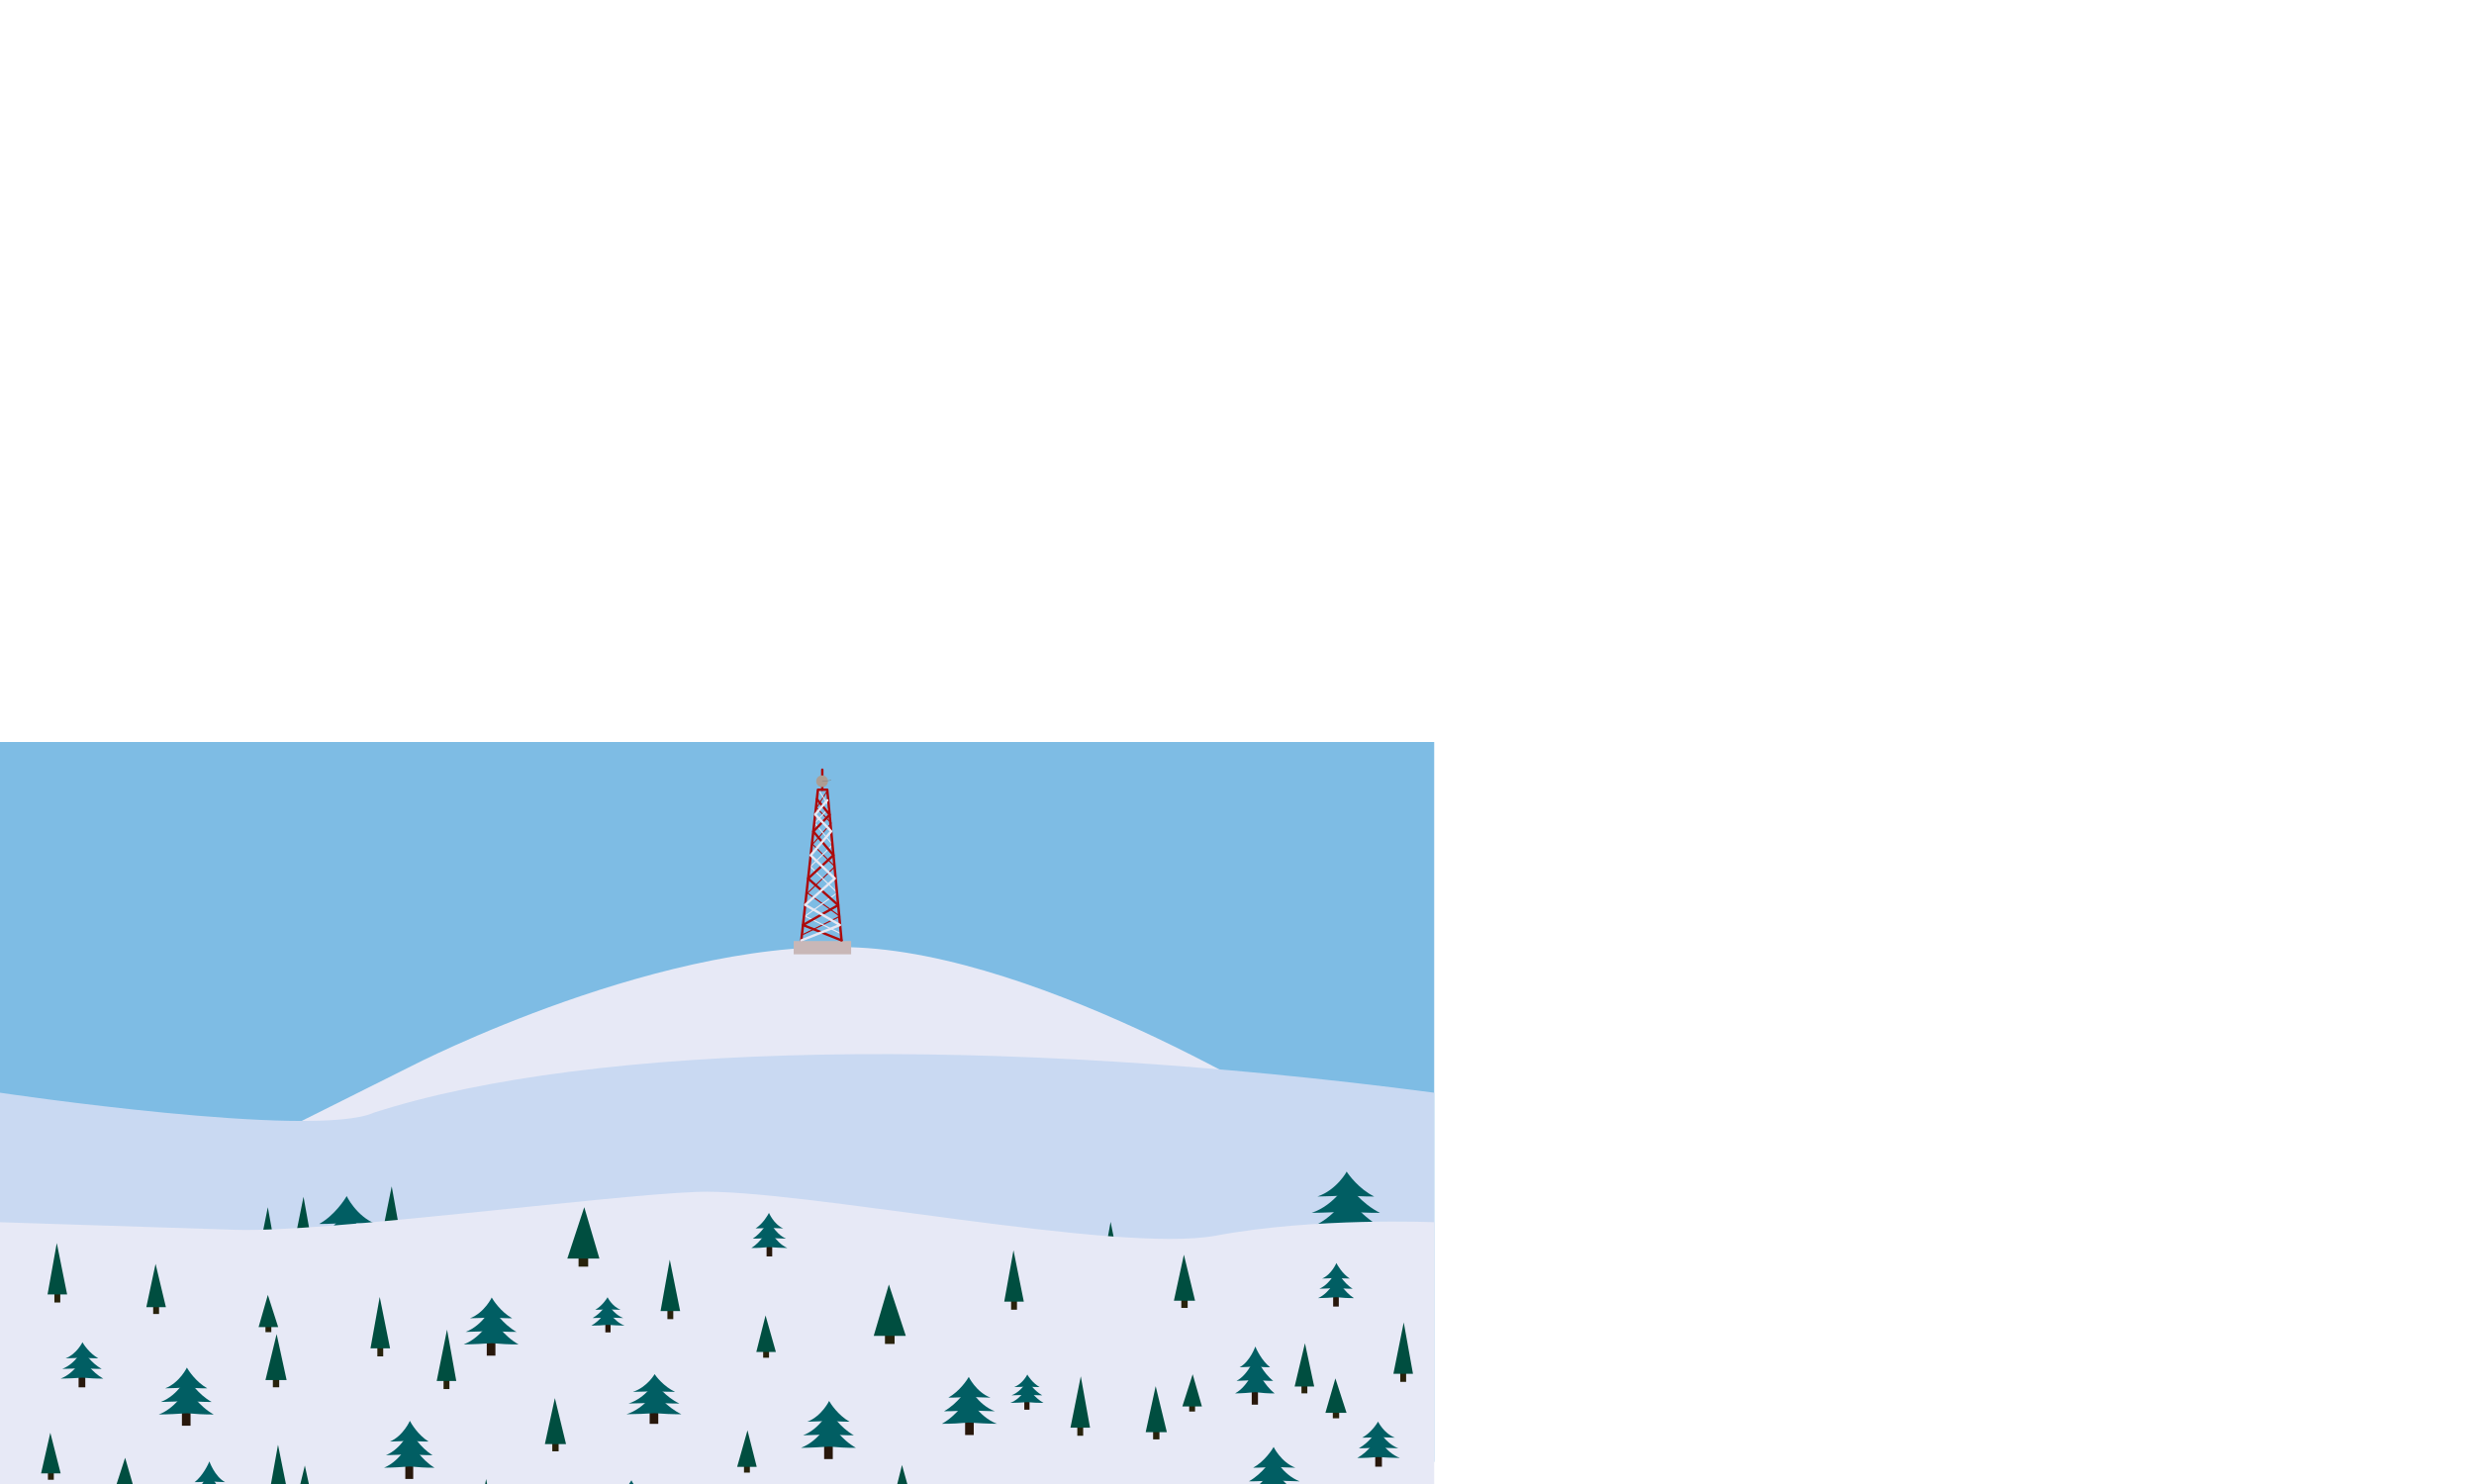 <?xml version="1.0" encoding="UTF-8" standalone="no"?>
<!-- Created with Inkscape (http://www.inkscape.org/) -->

<svg
   xmlns:dc="http://purl.org/dc/elements/1.1/"
   xmlns:cc="http://creativecommons.org/ns#"
   xmlns:rdf="http://www.w3.org/1999/02/22-rdf-syntax-ns#"
   xmlns:svg="http://www.w3.org/2000/svg"
   xmlns="http://www.w3.org/2000/svg"
   xmlns:sodipodi="http://sodipodi.sourceforge.net/DTD/sodipodi-0.dtd"
   xmlns:inkscape="http://www.inkscape.org/namespaces/inkscape"
   width="1600"
   height="960"
   viewBox="0 0 2760 0"
   id="svg2"
   version="1.1"
   inkscape:version="0.91 r13725"
   sodipodi:docname="worldsnowLand.svg"
   inkscape:export-filename="C:\Users\Q7W5\Programovanie\Git\Race\Assets\Graphics\snowLandWorld.png"
   inkscape:export-xdpi="90"
   inkscape:export-ydpi="90">
  <defs
     id="defs4" />
  <sodipodi:namedview
     id="base"
     pagecolor="#ffffff"
     bordercolor="#666666"
     borderopacity="1.0"
     inkscape:pageopacity="0.0"
     inkscape:pageshadow="2"
     inkscape:zoom="0.24748738"
     inkscape:cx="-74.696067"
     inkscape:cy="533.43636"
     inkscape:document-units="px"
     inkscape:current-layer="layer2"
     showgrid="false"
     units="px"
     inkscape:window-width="1366"
     inkscape:window-height="706"
     inkscape:window-x="-8"
     inkscape:window-y="-8"
     inkscape:window-maximized="1"
     showguides="true"
     inkscape:guide-bbox="true"
     inkscape:snap-intersection-paths="true"
     inkscape:object-paths="true"
     inkscape:object-nodes="true"
     inkscape:snap-midpoints="true"
     inkscape:snap-nodes="false">
    <sodipodi:guide
       position="2137.143,500"
       orientation="0,1"
       id="guide3336"
       inkscape:label=""
       inkscape:color="rgb(0,0,255)" />
    <sodipodi:guide
       position="2760,3900"
       orientation="0,1"
       id="guide3338"
       inkscape:label=""
       inkscape:color="rgb(0,0,255)" />
    <sodipodi:guide
       position="0,2560"
       orientation="1,0"
       id="guide3340"
       inkscape:label=""
       inkscape:color="rgb(0,0,255)" />
    <sodipodi:guide
       position="2760,1645.714"
       orientation="1,0"
       id="guide3342"
       inkscape:label=""
       inkscape:color="rgb(0,0,255)" />
    <sodipodi:guide
       position="1187.939,0"
       orientation="0,1"
       id="guide4151"
       inkscape:label=""
       inkscape:color="rgb(0,0,255)" />
    <sodipodi:guide
       position="1380,0"
       orientation="1,0"
       id="guide4161" />
    <sodipodi:guide
       position="356.584,1750.594"
       orientation="0,1"
       id="guide4196" />
    <sodipodi:guide
       position="1147.533,2561.747"
       orientation="0,1"
       id="guide4202" />
    <sodipodi:guide
       position="3351.429,2168.571"
       orientation="1,0"
       id="guide4601" />
    <sodipodi:guide
       position="3982.021,3653.217"
       orientation="0,1"
       id="guide4880" />
    <sodipodi:guide
       position="3916.109,3361.535"
       orientation="1,0"
       id="guide4952" />
  </sodipodi:namedview>
  <g
     inkscape:groupmode="layer"
     id="layer2"
     inkscape:label="Obloha"
     style="display:inline"
     transform="translate(0,-3440)"
     sodipodi:insensitive="true">
    <rect
       style="opacity:1;fill:#7ebce4;fill-opacity:1;fill-rule:nonzero;stroke:none;stroke-width:31.4;stroke-linecap:round;stroke-linejoin:round;stroke-miterlimit:4;stroke-dasharray:none;stroke-dashoffset:0;stroke-opacity:1"
       id="rect3345"
       width="1600"
       height="803.219"
       x="0"
       y="3440"
       ry="0" />
  </g>
  <g
     inkscape:groupmode="layer"
     id="layer5"
     inkscape:label="SnehVrch"
     transform="translate(0,-3440)"
     sodipodi:insensitive="true">
    <path
       style="fill:#e7e9f6;fill-opacity:1;fill-rule:evenodd;stroke:none;stroke-width:1.144px;stroke-linecap:butt;stroke-linejoin:miter;stroke-opacity:1"
       d="m 460.001,3801.113 c 0,0 285.61,-147.432 508.056,-131.103 222.445,16.329 517.11,207.309 517.11,207.309 -55.035,119.487 -341.272,-49.003 -641.21,-54.699 l -365.333,196.605 -361.01,-46.894 z"
       id="path4235"
       inkscape:connector-curvature="0"
       sodipodi:nodetypes="czccccc" />
  </g>
  <g
     inkscape:groupmode="layer"
     id="layer4"
     inkscape:label="SnehTmavsi"
     style="display:inline"
     transform="translate(0,-3440)"
     sodipodi:insensitive="true">
    <path
       style="opacity:1;fill:#c9d9f2;fill-opacity:1;fill-rule:nonzero;stroke:none;stroke-width:31.4;stroke-linecap:round;stroke-linejoin:round;stroke-miterlimit:4;stroke-dasharray:none;stroke-dashoffset:0;stroke-opacity:1"
       d="m 0,3831.364 c 0,0 350.739,52.169 417.087,22.254 C 660.779,3774.958 1110.466,3767.046 1600,3831.364 l 0,411.855 -1600,0 z"
       id="rect4204"
       inkscape:connector-curvature="0"
       sodipodi:nodetypes="cccccc" />
  </g>
  <g
     inkscape:groupmode="layer"
     id="layer7"
     inkscape:label="StromyZaSnehom"
     transform="translate(0,-3440)"
     sodipodi:insensitive="true">
    <g
       id="g4653-0-7"
       transform="matrix(0.205,0,0,0.167,0.767,3627.431)">
      <path
         sodipodi:nodetypes="ccccc"
         inkscape:connector-curvature="0"
         id="path4599-42-1"
         d="m 3350.101,2513.788 c 4.267,-5.608 -52.517,137.717 -158.555,187.006 56.339,-0.583 111.568,-4.407 158.557,-8.491 47.771,5.325 95.676,9.014 149.982,8.491 -83.307,-56.842 -139.777,-164.138 -149.984,-187.006 z"
         style="fill:#015e63;fill-opacity:1;fill-rule:evenodd;stroke:none;stroke-width:1.105px;stroke-linecap:butt;stroke-linejoin:miter;stroke-opacity:1" />
      <path
         sodipodi:nodetypes="ccccc"
         inkscape:connector-curvature="0"
         id="path4599-1-7-6"
         d="m 3350.975,2598.104 c 5.138,-6.752 -63.231,165.811 -190.9,225.155 67.832,-0.702 134.328,-5.306 190.903,-10.223 57.517,6.411 115.194,10.853 180.577,10.223 -100.301,-68.437 -168.291,-197.621 -180.581,-225.155 z"
         style="fill:#015e63;fill-opacity:1;fill-rule:evenodd;stroke:none;stroke-width:1.105px;stroke-linecap:butt;stroke-linejoin:miter;stroke-opacity:1" />
      <rect
         y="2907.751"
         x="3314.254"
         height="129.198"
         width="63.122"
         id="rect4651-007-6"
         style="opacity:1;fill:#28170b;fill-opacity:1;fill-rule:nonzero;stroke:none;stroke-width:31.4;stroke-linecap:round;stroke-linejoin:round;stroke-miterlimit:4;stroke-dasharray:none;stroke-dashoffset:0;stroke-opacity:1" />
      <path
         sodipodi:nodetypes="ccccc"
         inkscape:connector-curvature="0"
         id="path4599-7-8-1"
         d="m 3351.396,2692.303 c 5.557,-7.303 -68.39,179.339 -206.475,243.525 73.366,-0.76 145.288,-5.738 206.478,-11.057 62.209,6.934 124.593,11.739 195.311,11.057 -108.484,-74.021 -182.021,-213.745 -195.314,-243.525 z"
         style="fill:#015e63;fill-opacity:1;fill-rule:evenodd;stroke:none;stroke-width:1.105px;stroke-linecap:butt;stroke-linejoin:miter;stroke-opacity:1" />
    </g>
    <g
       id="g4653-0-1"
       transform="matrix(0.205,0,0,0.149,815.521,3544.75)">
      <path
         sodipodi:nodetypes="ccccc"
         inkscape:connector-curvature="0"
         id="path4599-42-2"
         d="m 3350.101,2513.788 c 4.267,-5.608 -52.517,137.717 -158.555,187.006 56.339,-0.583 111.568,-4.407 158.557,-8.491 47.771,5.325 95.676,9.014 149.982,8.491 -83.307,-56.842 -139.777,-164.138 -149.984,-187.006 z"
         style="fill:#015e63;fill-opacity:1;fill-rule:evenodd;stroke:none;stroke-width:1.105px;stroke-linecap:butt;stroke-linejoin:miter;stroke-opacity:1" />
      <path
         sodipodi:nodetypes="ccccc"
         inkscape:connector-curvature="0"
         id="path4599-1-7-4"
         d="m 3350.975,2598.104 c 5.138,-6.752 -63.231,165.811 -190.9,225.155 67.832,-0.702 134.328,-5.306 190.903,-10.223 57.517,6.411 115.194,10.853 180.577,10.223 -100.301,-68.437 -168.291,-197.621 -180.581,-225.155 z"
         style="fill:#015e63;fill-opacity:1;fill-rule:evenodd;stroke:none;stroke-width:1.105px;stroke-linecap:butt;stroke-linejoin:miter;stroke-opacity:1" />
      <rect
         y="2907.751"
         x="3314.254"
         height="129.198"
         width="63.122"
         id="rect4651-007-61"
         style="opacity:1;fill:#28170b;fill-opacity:1;fill-rule:nonzero;stroke:none;stroke-width:31.4;stroke-linecap:round;stroke-linejoin:round;stroke-miterlimit:4;stroke-dasharray:none;stroke-dashoffset:0;stroke-opacity:1" />
      <path
         sodipodi:nodetypes="ccccc"
         inkscape:connector-curvature="0"
         id="path4599-7-8-0"
         d="m 3351.396,2692.303 c 5.557,-7.303 -68.39,179.339 -206.475,243.525 73.366,-0.76 145.288,-5.738 206.478,-11.057 62.209,6.934 124.593,11.739 195.311,11.057 -108.484,-74.021 -182.021,-213.745 -195.314,-243.525 z"
         style="fill:#015e63;fill-opacity:1;fill-rule:evenodd;stroke:none;stroke-width:1.105px;stroke-linecap:butt;stroke-linejoin:miter;stroke-opacity:1" />
    </g>
    <g
       transform="matrix(-0.58,0,0,0.472,2085.033,2903.059)"
       id="g4343-6">
      <rect
         style="opacity:1;fill:#28220b;fill-opacity:1;fill-rule:nonzero;stroke:none;stroke-width:31.4;stroke-linecap:round;stroke-linejoin:round;stroke-miterlimit:4;stroke-dasharray:none;stroke-dashoffset:0;stroke-opacity:1"
         id="rect4316-3"
         width="15.152"
         height="31.82"
         x="3004.922"
         y="2369.593" />
      <path
         style="fill:#004e40;fill-opacity:1;fill-rule:evenodd;stroke:none;stroke-width:0.182px;stroke-linecap:butt;stroke-linejoin:miter;stroke-opacity:1"
         d="m 2987.226,2375.769 23.867,-162.996 26.675,162.996 z"
         id="path4314-2"
         inkscape:connector-curvature="0"
         sodipodi:nodetypes="cccc" />
    </g>
    <g
       transform="matrix(-0.58,0,0,0.472,2045.212,2914.719)"
       id="g4343-2">
      <rect
         style="opacity:1;fill:#28220b;fill-opacity:1;fill-rule:nonzero;stroke:none;stroke-width:31.4;stroke-linecap:round;stroke-linejoin:round;stroke-miterlimit:4;stroke-dasharray:none;stroke-dashoffset:0;stroke-opacity:1"
         id="rect4316-0"
         width="15.152"
         height="31.82"
         x="3004.922"
         y="2369.593" />
      <path
         style="fill:#004e40;fill-opacity:1;fill-rule:evenodd;stroke:none;stroke-width:0.182px;stroke-linecap:butt;stroke-linejoin:miter;stroke-opacity:1"
         d="m 2987.226,2375.769 23.867,-162.996 26.675,162.996 z"
         id="path4314-5"
         inkscape:connector-curvature="0"
         sodipodi:nodetypes="cccc" />
    </g>
    <g
       transform="matrix(-0.58,0,0,0.472,2183.413,2891.4)"
       id="g4343-8">
      <rect
         style="opacity:1;fill:#28220b;fill-opacity:1;fill-rule:nonzero;stroke:none;stroke-width:31.4;stroke-linecap:round;stroke-linejoin:round;stroke-miterlimit:4;stroke-dasharray:none;stroke-dashoffset:0;stroke-opacity:1"
         id="rect4316-01"
         width="15.152"
         height="31.82"
         x="3004.922"
         y="2369.593" />
      <path
         style="fill:#004e40;fill-opacity:1;fill-rule:evenodd;stroke:none;stroke-width:0.182px;stroke-linecap:butt;stroke-linejoin:miter;stroke-opacity:1"
         d="m 2987.226,2375.769 23.867,-162.996 26.675,162.996 z"
         id="path4314-33"
         inkscape:connector-curvature="0"
         sodipodi:nodetypes="cccc" />
    </g>
    <g
       id="g4653-0-7-9"
       transform="matrix(-0.205,0,0,0.167,1073.61,3526.764)">
      <path
         sodipodi:nodetypes="ccccc"
         inkscape:connector-curvature="0"
         id="path4599-42-1-7"
         d="m 3350.101,2513.788 c 4.267,-5.608 -52.517,137.717 -158.555,187.006 56.339,-0.583 111.568,-4.407 158.557,-8.491 47.771,5.325 95.676,9.014 149.982,8.491 -83.307,-56.842 -139.777,-164.138 -149.984,-187.006 z"
         style="fill:#015e63;fill-opacity:1;fill-rule:evenodd;stroke:none;stroke-width:1.105px;stroke-linecap:butt;stroke-linejoin:miter;stroke-opacity:1" />
      <path
         sodipodi:nodetypes="ccccc"
         inkscape:connector-curvature="0"
         id="path4599-1-7-6-2"
         d="m 3350.975,2598.104 c 5.138,-6.752 -63.231,165.811 -190.9,225.155 67.832,-0.702 134.328,-5.306 190.903,-10.223 57.517,6.411 115.194,10.853 180.577,10.223 -100.301,-68.437 -168.291,-197.621 -180.581,-225.155 z"
         style="fill:#015e63;fill-opacity:1;fill-rule:evenodd;stroke:none;stroke-width:1.105px;stroke-linecap:butt;stroke-linejoin:miter;stroke-opacity:1" />
      <rect
         y="2907.751"
         x="3314.254"
         height="129.198"
         width="63.122"
         id="rect4651-007-6-9"
         style="opacity:1;fill:#28170b;fill-opacity:1;fill-rule:nonzero;stroke:none;stroke-width:31.4;stroke-linecap:round;stroke-linejoin:round;stroke-miterlimit:4;stroke-dasharray:none;stroke-dashoffset:0;stroke-opacity:1" />
      <path
         sodipodi:nodetypes="ccccc"
         inkscape:connector-curvature="0"
         id="path4599-7-8-1-7"
         d="m 3351.396,2692.303 c 5.557,-7.303 -68.39,179.339 -206.475,243.525 73.366,-0.76 145.288,-5.738 206.478,-11.057 62.209,6.934 124.593,11.739 195.311,11.057 -108.484,-74.021 -182.021,-213.745 -195.314,-243.525 z"
         style="fill:#015e63;fill-opacity:1;fill-rule:evenodd;stroke:none;stroke-width:1.105px;stroke-linecap:butt;stroke-linejoin:miter;stroke-opacity:1" />
    </g>
    <g
       transform="matrix(0.58,0,0,0.472,-507.438,2931.043)"
       id="g4343-2-0">
      <rect
         style="opacity:1;fill:#28220b;fill-opacity:1;fill-rule:nonzero;stroke:none;stroke-width:31.4;stroke-linecap:round;stroke-linejoin:round;stroke-miterlimit:4;stroke-dasharray:none;stroke-dashoffset:0;stroke-opacity:1"
         id="rect4316-0-7"
         width="15.152"
         height="31.82"
         x="3004.922"
         y="2369.593" />
      <path
         style="fill:#004e40;fill-opacity:1;fill-rule:evenodd;stroke:none;stroke-width:0.182px;stroke-linecap:butt;stroke-linejoin:miter;stroke-opacity:1"
         d="m 2987.226,2375.769 23.867,-162.996 26.675,162.996 z"
         id="path4314-5-7"
         inkscape:connector-curvature="0"
         sodipodi:nodetypes="cccc" />
    </g>
  </g>
  <g
     inkscape:groupmode="layer"
     id="layer3"
     inkscape:label="Sneh"
     style="display:inline"
     transform="translate(0,-3440)"
     sodipodi:insensitive="true">
    <path
       style="opacity:1;fill:#e7e9f6;fill-opacity:1;fill-rule:nonzero;stroke:none;stroke-width:31.4;stroke-linecap:round;stroke-linejoin:round;stroke-miterlimit:4;stroke-dasharray:none;stroke-dashoffset:0;stroke-opacity:1"
       d="m 0,3975.875 262.513,8.453 c 100.705,3.243 409.463,-38.164 514.752,-42.299 112.568,-4.421 468.904,69.529 579.238,48.819 C 1466.839,3970.138 1600,3975.875 1600,3975.875 L 1600,4400 0,4400 Z"
       id="rect4198"
       inkscape:connector-curvature="0"
       sodipodi:nodetypes="csszcccc" />
  </g>
  <g
     inkscape:groupmode="layer"
     id="layer6"
     inkscape:label="Stromy"
     transform="translate(0,-3440)"
     sodipodi:insensitive="true">
    <g
       id="g4318"
       transform="matrix(0.58,0,0,0.472,-0.183,2715.977)">
      <g
         id="g4343" />
      <g
         transform="matrix(0.745,0,0,0.745,-2133.711,1070.03)"
         id="g4343-7">
        <rect
           style="opacity:1;fill:#28220b;fill-opacity:1;fill-rule:nonzero;stroke:none;stroke-width:31.4;stroke-linecap:round;stroke-linejoin:round;stroke-miterlimit:4;stroke-dasharray:none;stroke-dashoffset:0;stroke-opacity:1"
           id="rect4316-9"
           width="15.152"
           height="31.82"
           x="3004.922"
           y="2369.593" />
        <path
           style="fill:#004e40;fill-opacity:1;fill-rule:evenodd;stroke:none;stroke-width:0.182px;stroke-linecap:butt;stroke-linejoin:miter;stroke-opacity:1"
           d="m 2987.226,2375.769 23.867,-162.996 26.675,162.996 z"
           id="path4314-3"
           inkscape:connector-curvature="0"
           sodipodi:nodetypes="cccc" />
      </g>
      <g
         transform="matrix(0.745,0,0,0.628,-1943.713,1378.156)"
         id="g4343-7-0">
        <rect
           style="opacity:1;fill:#28220b;fill-opacity:1;fill-rule:nonzero;stroke:none;stroke-width:31.4;stroke-linecap:round;stroke-linejoin:round;stroke-miterlimit:4;stroke-dasharray:none;stroke-dashoffset:0;stroke-opacity:1"
           id="rect4316-9-3"
           width="15.152"
           height="31.82"
           x="3004.922"
           y="2369.593" />
        <path
           style="fill:#004e40;fill-opacity:1;fill-rule:evenodd;stroke:none;stroke-width:0.182px;stroke-linecap:butt;stroke-linejoin:miter;stroke-opacity:1"
           d="m 2987.226,2375.769 23.867,-162.996 26.675,162.996 z"
           id="path4314-3-6"
           inkscape:connector-curvature="0"
           sodipodi:nodetypes="cccc" />
      </g>
      <g
         transform="matrix(0.745,0,0,0.467,-1727.755,1807.752)"
         id="g4343-7-3">
        <rect
           style="opacity:1;fill:#28220b;fill-opacity:1;fill-rule:nonzero;stroke:none;stroke-width:31.4;stroke-linecap:round;stroke-linejoin:round;stroke-miterlimit:4;stroke-dasharray:none;stroke-dashoffset:0;stroke-opacity:1"
           id="rect4316-9-1"
           width="15.152"
           height="31.82"
           x="3004.922"
           y="2369.593" />
        <path
           style="fill:#004e40;fill-opacity:1;fill-rule:evenodd;stroke:none;stroke-width:0.182px;stroke-linecap:butt;stroke-linejoin:miter;stroke-opacity:1"
           d="m 2987.226,2375.769 23.867,-162.996 26.675,162.996 z"
           id="path4314-3-3"
           inkscape:connector-curvature="0"
           sodipodi:nodetypes="cccc" />
      </g>
      <g
         transform="matrix(0.745,0,0,0.745,-1512.549,1197.411)"
         id="g4343-7-8">
        <rect
           style="opacity:1;fill:#28220b;fill-opacity:1;fill-rule:nonzero;stroke:none;stroke-width:31.4;stroke-linecap:round;stroke-linejoin:round;stroke-miterlimit:4;stroke-dasharray:none;stroke-dashoffset:0;stroke-opacity:1"
           id="rect4316-9-9"
           width="15.152"
           height="31.82"
           x="3004.922"
           y="2369.593" />
        <path
           style="fill:#004e40;fill-opacity:1;fill-rule:evenodd;stroke:none;stroke-width:0.182px;stroke-linecap:butt;stroke-linejoin:miter;stroke-opacity:1"
           d="m 2987.226,2375.769 23.867,-162.996 26.675,162.996 z"
           id="path4314-3-69"
           inkscape:connector-curvature="0"
           sodipodi:nodetypes="cccc" />
      </g>
      <g
         transform="matrix(0.745,0,0,0.53,-770.44,1716.912)"
         id="g4343-7-4">
        <rect
           style="opacity:1;fill:#28220b;fill-opacity:1;fill-rule:nonzero;stroke:none;stroke-width:31.4;stroke-linecap:round;stroke-linejoin:round;stroke-miterlimit:4;stroke-dasharray:none;stroke-dashoffset:0;stroke-opacity:1"
           id="rect4316-9-0"
           width="15.152"
           height="31.82"
           x="3004.922"
           y="2369.593" />
        <path
           style="fill:#004e40;fill-opacity:1;fill-rule:evenodd;stroke:none;stroke-width:0.182px;stroke-linecap:butt;stroke-linejoin:miter;stroke-opacity:1"
           d="m 2987.226,2375.769 23.867,-162.996 26.675,162.996 z"
           id="path4314-3-38"
           inkscape:connector-curvature="0"
           sodipodi:nodetypes="cccc" />
      </g>
      <g
         transform="matrix(1.221,0,0,0.745,-1966.53,1167.98)"
         id="g4343-7-81">
        <rect
           style="opacity:1;fill:#28220b;fill-opacity:1;fill-rule:nonzero;stroke:none;stroke-width:31.4;stroke-linecap:round;stroke-linejoin:round;stroke-miterlimit:4;stroke-dasharray:none;stroke-dashoffset:0;stroke-opacity:1"
           id="rect4316-9-5"
           width="15.152"
           height="31.82"
           x="3004.922"
           y="2369.593" />
        <path
           style="fill:#004e40;fill-opacity:1;fill-rule:evenodd;stroke:none;stroke-width:0.182px;stroke-linecap:butt;stroke-linejoin:miter;stroke-opacity:1"
           d="m 2987.226,2375.769 23.867,-162.996 26.675,162.996 z"
           id="path4314-3-1"
           inkscape:connector-curvature="0"
           sodipodi:nodetypes="cccc" />
      </g>
      <g
         transform="matrix(0.745,0,0,0.745,-293.549,1087.044)"
         id="g4343-7-2">
        <rect
           style="opacity:1;fill:#28220b;fill-opacity:1;fill-rule:nonzero;stroke:none;stroke-width:31.4;stroke-linecap:round;stroke-linejoin:round;stroke-miterlimit:4;stroke-dasharray:none;stroke-dashoffset:0;stroke-opacity:1"
           id="rect4316-9-2"
           width="15.152"
           height="31.82"
           x="3004.922"
           y="2369.593" />
        <path
           style="fill:#004e40;fill-opacity:1;fill-rule:evenodd;stroke:none;stroke-width:0.182px;stroke-linecap:butt;stroke-linejoin:miter;stroke-opacity:1"
           d="m 2987.226,2375.769 23.867,-162.996 26.675,162.996 z"
           id="path4314-3-5"
           inkscape:connector-curvature="0"
           sodipodi:nodetypes="cccc" />
      </g>
      <g
         transform="matrix(0.745,0,0,0.745,-954.623,1109.358)"
         id="g4343-7-1">
        <rect
           style="opacity:1;fill:#28220b;fill-opacity:1;fill-rule:nonzero;stroke:none;stroke-width:31.4;stroke-linecap:round;stroke-linejoin:round;stroke-miterlimit:4;stroke-dasharray:none;stroke-dashoffset:0;stroke-opacity:1"
           id="rect4316-9-91"
           width="15.152"
           height="31.82"
           x="3004.922"
           y="2369.593" />
        <path
           style="fill:#004e40;fill-opacity:1;fill-rule:evenodd;stroke:none;stroke-width:0.182px;stroke-linecap:butt;stroke-linejoin:miter;stroke-opacity:1"
           d="m 2987.226,2375.769 23.867,-162.996 26.675,162.996 z"
           id="path4314-3-7"
           inkscape:connector-curvature="0"
           sodipodi:nodetypes="cccc" />
      </g>
      <g
         transform="matrix(0.745,0,0,0.745,-729.981,1679.343)"
         id="g4343-7-811">
        <rect
           style="opacity:1;fill:#28220b;fill-opacity:1;fill-rule:nonzero;stroke:none;stroke-width:31.4;stroke-linecap:round;stroke-linejoin:round;stroke-miterlimit:4;stroke-dasharray:none;stroke-dashoffset:0;stroke-opacity:1"
           id="rect4316-9-57"
           width="15.152"
           height="31.82"
           x="3004.922"
           y="2369.593" />
        <path
           style="fill:#004e40;fill-opacity:1;fill-rule:evenodd;stroke:none;stroke-width:0.182px;stroke-linecap:butt;stroke-linejoin:miter;stroke-opacity:1"
           d="m 2987.226,2375.769 23.867,-162.996 26.675,162.996 z"
           id="path4314-3-68"
           inkscape:connector-curvature="0"
           sodipodi:nodetypes="cccc" />
      </g>
      <g
         transform="matrix(0.745,0,0,0.745,-1091.166,1738.205)"
         id="g4343-7-26">
        <rect
           style="opacity:1;fill:#28220b;fill-opacity:1;fill-rule:nonzero;stroke:none;stroke-width:31.4;stroke-linecap:round;stroke-linejoin:round;stroke-miterlimit:4;stroke-dasharray:none;stroke-dashoffset:0;stroke-opacity:1"
           id="rect4316-9-08"
           width="15.152"
           height="31.82"
           x="3004.922"
           y="2369.593" />
        <path
           style="fill:#004e40;fill-opacity:1;fill-rule:evenodd;stroke:none;stroke-width:0.182px;stroke-linecap:butt;stroke-linejoin:miter;stroke-opacity:1"
           d="m 2987.226,2375.769 23.867,-162.996 26.675,162.996 z"
           id="path4314-3-36"
           inkscape:connector-curvature="0"
           sodipodi:nodetypes="cccc" />
      </g>
      <g
         transform="matrix(0.745,0,0,0.745,-1395.163,1760.278)"
         id="g4343-7-48">
        <rect
           style="opacity:1;fill:#28220b;fill-opacity:1;fill-rule:nonzero;stroke:none;stroke-width:31.4;stroke-linecap:round;stroke-linejoin:round;stroke-miterlimit:4;stroke-dasharray:none;stroke-dashoffset:0;stroke-opacity:1"
           id="rect4316-9-7"
           width="15.152"
           height="31.82"
           x="3004.922"
           y="2369.593" />
        <path
           style="fill:#004e40;fill-opacity:1;fill-rule:evenodd;stroke:none;stroke-width:0.182px;stroke-linecap:butt;stroke-linejoin:miter;stroke-opacity:1"
           d="m 2987.226,2375.769 23.867,-162.996 26.675,162.996 z"
           id="path4314-3-2"
           inkscape:connector-curvature="0"
           sodipodi:nodetypes="cccc" />
      </g>
      <g
         transform="matrix(0.805,0,0,0.667,-1356.348,1609.152)"
         id="g4343-7-37">
        <rect
           style="opacity:1;fill:#28220b;fill-opacity:1;fill-rule:nonzero;stroke:none;stroke-width:31.4;stroke-linecap:round;stroke-linejoin:round;stroke-miterlimit:4;stroke-dasharray:none;stroke-dashoffset:0;stroke-opacity:1"
           id="rect4316-9-23"
           width="15.152"
           height="31.82"
           x="3004.922"
           y="2369.593" />
        <path
           style="fill:#004e40;fill-opacity:1;fill-rule:evenodd;stroke:none;stroke-width:0.182px;stroke-linecap:butt;stroke-linejoin:miter;stroke-opacity:1"
           d="m 2987.226,2375.769 23.867,-162.996 26.675,162.996 z"
           id="path4314-3-53"
           inkscape:connector-curvature="0"
           sodipodi:nodetypes="cccc" />
      </g>
      <g
         transform="matrix(0.745,0,0,0.745,-1708.19,1546.904)"
         id="g4343-7-18">
        <rect
           style="opacity:1;fill:#28220b;fill-opacity:1;fill-rule:nonzero;stroke:none;stroke-width:31.4;stroke-linecap:round;stroke-linejoin:round;stroke-miterlimit:4;stroke-dasharray:none;stroke-dashoffset:0;stroke-opacity:1"
           id="rect4316-9-70"
           width="15.152"
           height="31.82"
           x="3004.922"
           y="2369.593" />
        <path
           style="fill:#004e40;fill-opacity:1;fill-rule:evenodd;stroke:none;stroke-width:0.182px;stroke-linecap:butt;stroke-linejoin:miter;stroke-opacity:1"
           d="m 2987.226,2375.769 23.867,-162.996 26.675,162.996 z"
           id="path4314-3-15"
           inkscape:connector-curvature="0"
           sodipodi:nodetypes="cccc" />
      </g>
      <g
         transform="matrix(0.745,0,0,0.589,-2146.153,1863.7)"
         id="g4343-7-95">
        <rect
           style="opacity:1;fill:#28220b;fill-opacity:1;fill-rule:nonzero;stroke:none;stroke-width:31.4;stroke-linecap:round;stroke-linejoin:round;stroke-miterlimit:4;stroke-dasharray:none;stroke-dashoffset:0;stroke-opacity:1"
           id="rect4316-9-579"
           width="15.152"
           height="31.82"
           x="3004.922"
           y="2369.593" />
        <path
           style="fill:#004e40;fill-opacity:1;fill-rule:evenodd;stroke:none;stroke-width:0.182px;stroke-linecap:butt;stroke-linejoin:miter;stroke-opacity:1"
           d="m 2987.226,2375.769 23.867,-162.996 26.675,162.996 z"
           id="path4314-3-4"
           inkscape:connector-curvature="0"
           sodipodi:nodetypes="cccc" />
      </g>
      <g
         transform="matrix(0.745,0,0,0.745,-2135.593,1881.681)"
         id="g4343-7-30" />
      <g
         transform="matrix(0.745,0,0,0.316,-919.603,2628.724)"
         id="g4343-7-20">
        <rect
           style="opacity:1;fill:#28220b;fill-opacity:1;fill-rule:nonzero;stroke:none;stroke-width:31.4;stroke-linecap:round;stroke-linejoin:round;stroke-miterlimit:4;stroke-dasharray:none;stroke-dashoffset:0;stroke-opacity:1"
           id="rect4316-9-912"
           width="15.152"
           height="31.82"
           x="3004.922"
           y="2369.593" />
        <path
           style="fill:#004e40;fill-opacity:1;fill-rule:evenodd;stroke:none;stroke-width:0.182px;stroke-linecap:butt;stroke-linejoin:miter;stroke-opacity:1"
           d="m 2987.226,2375.769 23.867,-162.996 26.675,162.996 z"
           id="path4314-3-91"
           inkscape:connector-curvature="0"
           sodipodi:nodetypes="cccc" />
      </g>
      <g
         transform="matrix(0.924,0,0,0.667,-1046.955,1767.344)"
         id="g4343-7-6">
        <rect
           style="opacity:1;fill:#28220b;fill-opacity:1;fill-rule:nonzero;stroke:none;stroke-width:31.4;stroke-linecap:round;stroke-linejoin:round;stroke-miterlimit:4;stroke-dasharray:none;stroke-dashoffset:0;stroke-opacity:1"
           id="rect4316-9-12"
           width="15.152"
           height="31.82"
           x="3004.922"
           y="2369.593" />
        <path
           style="fill:#004e40;fill-opacity:1;fill-rule:evenodd;stroke:none;stroke-width:0.182px;stroke-linecap:butt;stroke-linejoin:miter;stroke-opacity:1"
           d="m 2987.226,2375.769 23.867,-162.996 26.675,162.996 z"
           id="path4314-3-14"
           inkscape:connector-curvature="0"
           sodipodi:nodetypes="cccc" />
      </g>
      <g
         id="g4653"
         transform="matrix(0.263,0,0,0.263,713.877,2430.517)">
        <path
           sodipodi:nodetypes="ccccc"
           inkscape:connector-curvature="0"
           id="path4599"
           d="m 3350.101,2513.788 c 4.267,-5.608 -52.517,137.717 -158.555,187.006 56.339,-0.583 111.568,-4.407 158.557,-8.491 47.771,5.325 95.676,9.014 149.982,8.491 -83.307,-56.842 -139.777,-164.138 -149.984,-187.006 z"
           style="fill:#015e63;fill-opacity:1;fill-rule:evenodd;stroke:none;stroke-width:1.105px;stroke-linecap:butt;stroke-linejoin:miter;stroke-opacity:1" />
        <path
           sodipodi:nodetypes="ccccc"
           inkscape:connector-curvature="0"
           id="path4599-1"
           d="m 3350.975,2598.104 c 5.138,-6.752 -63.231,165.811 -190.9,225.155 67.832,-0.702 134.328,-5.306 190.903,-10.223 57.517,6.411 115.194,10.853 180.577,10.223 -100.301,-68.437 -168.291,-197.621 -180.581,-225.155 z"
           style="fill:#015e63;fill-opacity:1;fill-rule:evenodd;stroke:none;stroke-width:1.105px;stroke-linecap:butt;stroke-linejoin:miter;stroke-opacity:1" />
        <rect
           y="2907.751"
           x="3314.254"
           height="129.198"
           width="63.122"
           id="rect4651"
           style="opacity:1;fill:#28170b;fill-opacity:1;fill-rule:nonzero;stroke:none;stroke-width:31.4;stroke-linecap:round;stroke-linejoin:round;stroke-miterlimit:4;stroke-dasharray:none;stroke-dashoffset:0;stroke-opacity:1" />
        <path
           sodipodi:nodetypes="ccccc"
           inkscape:connector-curvature="0"
           id="path4599-7"
           d="m 3351.396,2692.303 c 5.557,-7.303 -68.39,179.339 -206.475,243.525 73.366,-0.76 145.288,-5.738 206.478,-11.057 62.209,6.934 124.593,11.739 195.311,11.057 -108.484,-74.021 -182.021,-213.745 -195.314,-243.525 z"
           style="fill:#015e63;fill-opacity:1;fill-rule:evenodd;stroke:none;stroke-width:1.105px;stroke-linecap:butt;stroke-linejoin:miter;stroke-opacity:1" />
      </g>
      <g
         id="g4653-8"
         transform="matrix(0.159,0,0,0.159,1443.533,2629.609)">
        <path
           sodipodi:nodetypes="ccccc"
           inkscape:connector-curvature="0"
           id="path4599-6"
           d="m 3350.101,2513.788 c 4.267,-5.608 -52.517,137.717 -158.555,187.006 56.339,-0.583 111.568,-4.407 158.557,-8.491 47.771,5.325 95.676,9.014 149.982,8.491 -83.307,-56.842 -139.777,-164.138 -149.984,-187.006 z"
           style="fill:#015e63;fill-opacity:1;fill-rule:evenodd;stroke:none;stroke-width:1.105px;stroke-linecap:butt;stroke-linejoin:miter;stroke-opacity:1" />
        <path
           sodipodi:nodetypes="ccccc"
           inkscape:connector-curvature="0"
           id="path4599-1-1"
           d="m 3350.975,2598.104 c 5.138,-6.752 -63.231,165.811 -190.9,225.155 67.832,-0.702 134.328,-5.306 190.903,-10.223 57.517,6.411 115.194,10.853 180.577,10.223 -100.301,-68.437 -168.291,-197.621 -180.581,-225.155 z"
           style="fill:#015e63;fill-opacity:1;fill-rule:evenodd;stroke:none;stroke-width:1.105px;stroke-linecap:butt;stroke-linejoin:miter;stroke-opacity:1" />
        <rect
           y="2907.751"
           x="3314.254"
           height="129.198"
           width="63.122"
           id="rect4651-4"
           style="opacity:1;fill:#28170b;fill-opacity:1;fill-rule:nonzero;stroke:none;stroke-width:31.4;stroke-linecap:round;stroke-linejoin:round;stroke-miterlimit:4;stroke-dasharray:none;stroke-dashoffset:0;stroke-opacity:1" />
        <path
           sodipodi:nodetypes="ccccc"
           inkscape:connector-curvature="0"
           id="path4599-7-1"
           d="m 3351.396,2692.303 c 5.557,-7.303 -68.39,179.339 -206.475,243.525 73.366,-0.76 145.288,-5.738 206.478,-11.057 62.209,6.934 124.593,11.739 195.311,11.057 -108.484,-74.021 -182.021,-213.745 -195.314,-243.525 z"
           style="fill:#015e63;fill-opacity:1;fill-rule:evenodd;stroke:none;stroke-width:1.105px;stroke-linecap:butt;stroke-linejoin:miter;stroke-opacity:1" />
      </g>
      <g
         id="g4653-1"
         transform="matrix(0.263,0,0,0.225,337.899,2598.613)">
        <path
           sodipodi:nodetypes="ccccc"
           inkscape:connector-curvature="0"
           id="path4599-9"
           d="m 3503.464,1909.623 c 4.267,-5.608 -52.517,137.717 -158.555,187.006 56.339,-0.583 111.568,-4.407 158.557,-8.491 47.771,5.325 95.676,9.014 149.982,8.491 -83.307,-56.842 -139.777,-164.138 -149.984,-187.006 z"
           style="fill:#015e63;fill-opacity:1;fill-rule:evenodd;stroke:none;stroke-width:1.105px;stroke-linecap:butt;stroke-linejoin:miter;stroke-opacity:1" />
        <path
           sodipodi:nodetypes="ccccc"
           inkscape:connector-curvature="0"
           id="path4599-1-8"
           d="m 3504.338,1993.939 c 5.138,-6.752 -63.231,165.811 -190.9,225.155 67.832,-0.702 134.328,-5.306 190.903,-10.223 57.517,6.411 115.194,10.853 180.577,10.223 -100.301,-68.437 -168.291,-197.621 -180.581,-225.155 z"
           style="fill:#015e63;fill-opacity:1;fill-rule:evenodd;stroke:none;stroke-width:1.105px;stroke-linecap:butt;stroke-linejoin:miter;stroke-opacity:1" />
        <rect
           y="2303.586"
           x="3467.618"
           height="129.198"
           width="63.122"
           id="rect4651-3"
           style="opacity:1;fill:#28170b;fill-opacity:1;fill-rule:nonzero;stroke:none;stroke-width:31.4;stroke-linecap:round;stroke-linejoin:round;stroke-miterlimit:4;stroke-dasharray:none;stroke-dashoffset:0;stroke-opacity:1" />
        <path
           sodipodi:nodetypes="ccccc"
           inkscape:connector-curvature="0"
           id="path4599-7-4"
           d="m 3504.759,2088.139 c 5.557,-7.303 -68.39,179.339 -206.475,243.525 73.366,-0.76 145.288,-5.738 206.478,-11.057 62.209,6.934 124.593,11.739 195.311,11.057 -108.484,-74.021 -182.021,-213.745 -195.314,-243.525 z"
           style="fill:#015e63;fill-opacity:1;fill-rule:evenodd;stroke:none;stroke-width:1.105px;stroke-linecap:butt;stroke-linejoin:miter;stroke-opacity:1" />
      </g>
      <g
         id="g4653-7"
         transform="matrix(0.241,0,0,0.263,-18.825,2477.513)">
        <path
           sodipodi:nodetypes="ccccc"
           inkscape:connector-curvature="0"
           id="path4599-23"
           d="m 3350.101,2513.788 c 4.267,-5.608 -52.517,137.717 -158.555,187.006 56.339,-0.583 111.568,-4.407 158.557,-8.491 47.771,5.325 95.676,9.014 149.982,8.491 -83.307,-56.842 -139.777,-164.138 -149.984,-187.006 z"
           style="fill:#015e63;fill-opacity:1;fill-rule:evenodd;stroke:none;stroke-width:1.105px;stroke-linecap:butt;stroke-linejoin:miter;stroke-opacity:1" />
        <path
           sodipodi:nodetypes="ccccc"
           inkscape:connector-curvature="0"
           id="path4599-1-9"
           d="m 3350.975,2598.104 c 5.138,-6.752 -63.231,165.811 -190.9,225.155 67.832,-0.702 134.328,-5.306 190.903,-10.223 57.517,6.411 115.194,10.853 180.577,10.223 -100.301,-68.437 -168.291,-197.621 -180.581,-225.155 z"
           style="fill:#015e63;fill-opacity:1;fill-rule:evenodd;stroke:none;stroke-width:1.105px;stroke-linecap:butt;stroke-linejoin:miter;stroke-opacity:1" />
        <rect
           y="2907.751"
           x="3314.254"
           height="129.198"
           width="63.122"
           id="rect4651-1"
           style="opacity:1;fill:#28170b;fill-opacity:1;fill-rule:nonzero;stroke:none;stroke-width:31.4;stroke-linecap:round;stroke-linejoin:round;stroke-miterlimit:4;stroke-dasharray:none;stroke-dashoffset:0;stroke-opacity:1" />
        <path
           sodipodi:nodetypes="ccccc"
           inkscape:connector-curvature="0"
           id="path4599-7-17"
           d="m 3351.396,2692.303 c 5.557,-7.303 -68.39,179.339 -206.475,243.525 73.366,-0.76 145.288,-5.738 206.478,-11.057 62.209,6.934 124.593,11.739 195.311,11.057 -108.484,-74.021 -182.021,-213.745 -195.314,-243.525 z"
           style="fill:#015e63;fill-opacity:1;fill-rule:evenodd;stroke:none;stroke-width:1.105px;stroke-linecap:butt;stroke-linejoin:miter;stroke-opacity:1" />
      </g>
      <g
         id="g4653-80"
         transform="matrix(0.263,0,0,0.263,64.963,2186.028)">
        <path
           sodipodi:nodetypes="ccccc"
           inkscape:connector-curvature="0"
           id="path4599-76"
           d="m 3350.101,2513.788 c 4.267,-5.608 -52.517,137.717 -158.555,187.006 56.339,-0.583 111.568,-4.407 158.557,-8.491 47.771,5.325 95.676,9.014 149.982,8.491 -83.307,-56.842 -139.777,-164.138 -149.984,-187.006 z"
           style="fill:#015e63;fill-opacity:1;fill-rule:evenodd;stroke:none;stroke-width:1.105px;stroke-linecap:butt;stroke-linejoin:miter;stroke-opacity:1" />
        <path
           sodipodi:nodetypes="ccccc"
           inkscape:connector-curvature="0"
           id="path4599-1-10"
           d="m 3350.975,2598.104 c 5.138,-6.752 -63.231,165.811 -190.9,225.155 67.832,-0.702 134.328,-5.306 190.903,-10.223 57.517,6.411 115.194,10.853 180.577,10.223 -100.301,-68.437 -168.291,-197.621 -180.581,-225.155 z"
           style="fill:#015e63;fill-opacity:1;fill-rule:evenodd;stroke:none;stroke-width:1.105px;stroke-linecap:butt;stroke-linejoin:miter;stroke-opacity:1" />
        <rect
           y="2907.751"
           x="3314.254"
           height="129.198"
           width="63.122"
           id="rect4651-8"
           style="opacity:1;fill:#28170b;fill-opacity:1;fill-rule:nonzero;stroke:none;stroke-width:31.4;stroke-linecap:round;stroke-linejoin:round;stroke-miterlimit:4;stroke-dasharray:none;stroke-dashoffset:0;stroke-opacity:1" />
        <path
           sodipodi:nodetypes="ccccc"
           inkscape:connector-curvature="0"
           id="path4599-7-40"
           d="m 3351.396,2692.303 c 5.557,-7.303 -68.39,179.339 -206.475,243.525 73.366,-0.76 145.288,-5.738 206.478,-11.057 62.209,6.934 124.593,11.739 195.311,11.057 -108.484,-74.021 -182.021,-213.745 -195.314,-243.525 z"
           style="fill:#015e63;fill-opacity:1;fill-rule:evenodd;stroke:none;stroke-width:1.105px;stroke-linecap:butt;stroke-linejoin:miter;stroke-opacity:1" />
      </g>
      <g
         id="g4653-3"
         transform="matrix(0.263,0,0,0.263,-521.42,2351.684)">
        <path
           sodipodi:nodetypes="ccccc"
           inkscape:connector-curvature="0"
           id="path4599-65"
           d="m 3350.101,2513.788 c 4.267,-5.608 -52.517,137.717 -158.555,187.006 56.339,-0.583 111.568,-4.407 158.557,-8.491 47.771,5.325 95.676,9.014 149.982,8.491 -83.307,-56.842 -139.777,-164.138 -149.984,-187.006 z"
           style="fill:#015e63;fill-opacity:1;fill-rule:evenodd;stroke:none;stroke-width:1.105px;stroke-linecap:butt;stroke-linejoin:miter;stroke-opacity:1" />
        <path
           sodipodi:nodetypes="ccccc"
           inkscape:connector-curvature="0"
           id="path4599-1-91"
           d="m 3350.975,2598.104 c 5.138,-6.752 -63.231,165.811 -190.9,225.155 67.832,-0.702 134.328,-5.306 190.903,-10.223 57.517,6.411 115.194,10.853 180.577,10.223 -100.301,-68.437 -168.291,-197.621 -180.581,-225.155 z"
           style="fill:#015e63;fill-opacity:1;fill-rule:evenodd;stroke:none;stroke-width:1.105px;stroke-linecap:butt;stroke-linejoin:miter;stroke-opacity:1" />
        <rect
           y="2907.751"
           x="3314.254"
           height="129.198"
           width="63.122"
           id="rect4651-59"
           style="opacity:1;fill:#28170b;fill-opacity:1;fill-rule:nonzero;stroke:none;stroke-width:31.4;stroke-linecap:round;stroke-linejoin:round;stroke-miterlimit:4;stroke-dasharray:none;stroke-dashoffset:0;stroke-opacity:1" />
        <path
           sodipodi:nodetypes="ccccc"
           inkscape:connector-curvature="0"
           id="path4599-7-65"
           d="m 3351.396,2692.303 c 5.557,-7.303 -68.39,179.339 -206.475,243.525 73.366,-0.76 145.288,-5.738 206.478,-11.057 62.209,6.934 124.593,11.739 195.311,11.057 -108.484,-74.021 -182.021,-213.745 -195.314,-243.525 z"
           style="fill:#015e63;fill-opacity:1;fill-rule:evenodd;stroke:none;stroke-width:1.105px;stroke-linecap:butt;stroke-linejoin:miter;stroke-opacity:1" />
      </g>
      <g
         id="g4653-52"
         transform="matrix(0.169,0,0,0.169,-426.149,2942.315)">
        <path
           sodipodi:nodetypes="ccccc"
           inkscape:connector-curvature="0"
           id="path4599-4"
           d="m 3350.101,2513.788 c 4.267,-5.608 -52.517,137.717 -158.555,187.006 56.339,-0.583 111.568,-4.407 158.557,-8.491 47.771,5.325 95.676,9.014 149.982,8.491 -83.307,-56.842 -139.777,-164.138 -149.984,-187.006 z"
           style="fill:#015e63;fill-opacity:1;fill-rule:evenodd;stroke:none;stroke-width:1.105px;stroke-linecap:butt;stroke-linejoin:miter;stroke-opacity:1" />
        <path
           sodipodi:nodetypes="ccccc"
           inkscape:connector-curvature="0"
           id="path4599-1-85"
           d="m 3350.975,2598.104 c 5.138,-6.752 -63.231,165.811 -190.9,225.155 67.832,-0.702 134.328,-5.306 190.903,-10.223 57.517,6.411 115.194,10.853 180.577,10.223 -100.301,-68.437 -168.291,-197.621 -180.581,-225.155 z"
           style="fill:#015e63;fill-opacity:1;fill-rule:evenodd;stroke:none;stroke-width:1.105px;stroke-linecap:butt;stroke-linejoin:miter;stroke-opacity:1" />
        <rect
           y="2907.751"
           x="3314.254"
           height="129.198"
           width="63.122"
           id="rect4651-7"
           style="opacity:1;fill:#28170b;fill-opacity:1;fill-rule:nonzero;stroke:none;stroke-width:31.4;stroke-linecap:round;stroke-linejoin:round;stroke-miterlimit:4;stroke-dasharray:none;stroke-dashoffset:0;stroke-opacity:1" />
        <path
           sodipodi:nodetypes="ccccc"
           inkscape:connector-curvature="0"
           id="path4599-7-66"
           d="m 3351.396,2692.303 c 5.557,-7.303 -68.39,179.339 -206.475,243.525 73.366,-0.76 145.288,-5.738 206.478,-11.057 62.209,6.934 124.593,11.739 195.311,11.057 -108.484,-74.021 -182.021,-213.745 -195.314,-243.525 z"
           style="fill:#015e63;fill-opacity:1;fill-rule:evenodd;stroke:none;stroke-width:1.105px;stroke-linecap:butt;stroke-linejoin:miter;stroke-opacity:1" />
      </g>
      <g
         id="g4653-53"
         transform="matrix(0.204,0,0,0.204,-524.626,2440.089)">
        <path
           sodipodi:nodetypes="ccccc"
           inkscape:connector-curvature="0"
           id="path4599-46"
           d="m 3350.101,2513.788 c 4.267,-5.608 -52.517,137.717 -158.555,187.006 56.339,-0.583 111.568,-4.407 158.557,-8.491 47.771,5.325 95.676,9.014 149.982,8.491 -83.307,-56.842 -139.777,-164.138 -149.984,-187.006 z"
           style="fill:#015e63;fill-opacity:1;fill-rule:evenodd;stroke:none;stroke-width:1.105px;stroke-linecap:butt;stroke-linejoin:miter;stroke-opacity:1" />
        <path
           sodipodi:nodetypes="ccccc"
           inkscape:connector-curvature="0"
           id="path4599-1-14"
           d="m 3350.975,2598.104 c 5.138,-6.752 -63.231,165.811 -190.9,225.155 67.832,-0.702 134.328,-5.306 190.903,-10.223 57.517,6.411 115.194,10.853 180.577,10.223 -100.301,-68.437 -168.291,-197.621 -180.581,-225.155 z"
           style="fill:#015e63;fill-opacity:1;fill-rule:evenodd;stroke:none;stroke-width:1.105px;stroke-linecap:butt;stroke-linejoin:miter;stroke-opacity:1" />
        <rect
           y="2907.751"
           x="3314.254"
           height="129.198"
           width="63.122"
           id="rect4651-58"
           style="opacity:1;fill:#28170b;fill-opacity:1;fill-rule:nonzero;stroke:none;stroke-width:31.4;stroke-linecap:round;stroke-linejoin:round;stroke-miterlimit:4;stroke-dasharray:none;stroke-dashoffset:0;stroke-opacity:1" />
        <path
           sodipodi:nodetypes="ccccc"
           inkscape:connector-curvature="0"
           id="path4599-7-32"
           d="m 3351.396,2692.303 c 5.557,-7.303 -68.39,179.339 -206.475,243.525 73.366,-0.76 145.288,-5.738 206.478,-11.057 62.209,6.934 124.593,11.739 195.311,11.057 -108.484,-74.021 -182.021,-213.745 -195.314,-243.525 z"
           style="fill:#015e63;fill-opacity:1;fill-rule:evenodd;stroke:none;stroke-width:1.105px;stroke-linecap:butt;stroke-linejoin:miter;stroke-opacity:1" />
      </g>
      <g
         transform="matrix(0.805,0,0,0.667,-146.443,1270.155)"
         id="g4343-7-37-0">
        <rect
           style="opacity:1;fill:#28220b;fill-opacity:1;fill-rule:nonzero;stroke:none;stroke-width:31.4;stroke-linecap:round;stroke-linejoin:round;stroke-miterlimit:4;stroke-dasharray:none;stroke-dashoffset:0;stroke-opacity:1"
           id="rect4316-9-23-5"
           width="15.152"
           height="31.82"
           x="3004.922"
           y="2369.593" />
        <path
           style="fill:#004e40;fill-opacity:1;fill-rule:evenodd;stroke:none;stroke-width:0.182px;stroke-linecap:butt;stroke-linejoin:miter;stroke-opacity:1"
           d="m 2987.226,2375.769 23.867,-162.996 26.675,162.996 z"
           id="path4314-3-53-6"
           inkscape:connector-curvature="0"
           sodipodi:nodetypes="cccc" />
      </g>
      <g
         transform="matrix(0.805,0,0,0.667,-200.723,1580.928)"
         id="g4343-7-37-9">
        <rect
           style="opacity:1;fill:#28220b;fill-opacity:1;fill-rule:nonzero;stroke:none;stroke-width:31.4;stroke-linecap:round;stroke-linejoin:round;stroke-miterlimit:4;stroke-dasharray:none;stroke-dashoffset:0;stroke-opacity:1"
           id="rect4316-9-23-4"
           width="15.152"
           height="31.82"
           x="3004.922"
           y="2369.593" />
        <path
           style="fill:#004e40;fill-opacity:1;fill-rule:evenodd;stroke:none;stroke-width:0.182px;stroke-linecap:butt;stroke-linejoin:miter;stroke-opacity:1"
           d="m 2987.226,2375.769 23.867,-162.996 26.675,162.996 z"
           id="path4314-3-53-7"
           inkscape:connector-curvature="0"
           sodipodi:nodetypes="cccc" />
      </g>
      <g
         transform="matrix(0.805,0,0,0.5,144.955,1932.104)"
         id="g4343-7-37-5">
        <rect
           style="opacity:1;fill:#28220b;fill-opacity:1;fill-rule:nonzero;stroke:none;stroke-width:31.4;stroke-linecap:round;stroke-linejoin:round;stroke-miterlimit:4;stroke-dasharray:none;stroke-dashoffset:0;stroke-opacity:1"
           id="rect4316-9-23-3"
           width="15.152"
           height="31.82"
           x="3004.922"
           y="2369.593" />
        <path
           style="fill:#004e40;fill-opacity:1;fill-rule:evenodd;stroke:none;stroke-width:0.182px;stroke-linecap:butt;stroke-linejoin:miter;stroke-opacity:1"
           d="m 2987.226,2375.769 23.867,-162.996 26.675,162.996 z"
           id="path4314-3-53-75"
           inkscape:connector-curvature="0"
           sodipodi:nodetypes="cccc" />
      </g>
      <g
         transform="matrix(0.805,0,0,0.482,242.088,2301.296)"
         id="g4343-7-37-02">
        <rect
           style="opacity:1;fill:#28220b;fill-opacity:1;fill-rule:nonzero;stroke:none;stroke-width:31.4;stroke-linecap:round;stroke-linejoin:round;stroke-miterlimit:4;stroke-dasharray:none;stroke-dashoffset:0;stroke-opacity:1"
           id="rect4316-9-23-15"
           width="15.152"
           height="31.82"
           x="3004.922"
           y="2369.593" />
        <path
           style="fill:#004e40;fill-opacity:1;fill-rule:evenodd;stroke:none;stroke-width:0.182px;stroke-linecap:butt;stroke-linejoin:miter;stroke-opacity:1"
           d="m 2987.226,2375.769 23.867,-162.996 26.675,162.996 z"
           id="path4314-3-53-9"
           inkscape:connector-curvature="0"
           sodipodi:nodetypes="cccc" />
      </g>
      <g
         id="g4653-5-5"
         transform="matrix(0.23,0,0,0.216,1599.239,2785.898)">
        <path
           sodipodi:nodetypes="ccccc"
           inkscape:connector-curvature="0"
           id="path4599-2-0"
           d="m 3350.101,2513.788 c 4.267,-5.608 -52.517,137.717 -158.555,187.006 56.339,-0.583 111.568,-4.407 158.557,-8.491 47.771,5.325 95.676,9.014 149.982,8.491 -83.307,-56.842 -139.777,-164.138 -149.984,-187.006 z"
           style="fill:#015e63;fill-opacity:1;fill-rule:evenodd;stroke:none;stroke-width:1.105px;stroke-linecap:butt;stroke-linejoin:miter;stroke-opacity:1" />
        <path
           sodipodi:nodetypes="ccccc"
           inkscape:connector-curvature="0"
           id="path4599-1-4-0"
           d="m 3350.975,2598.104 c 5.138,-6.752 -63.231,165.811 -190.9,225.155 67.832,-0.702 134.328,-5.306 190.903,-10.223 57.517,6.411 115.194,10.853 180.577,10.223 -100.301,-68.437 -168.291,-197.621 -180.581,-225.155 z"
           style="fill:#015e63;fill-opacity:1;fill-rule:evenodd;stroke:none;stroke-width:1.105px;stroke-linecap:butt;stroke-linejoin:miter;stroke-opacity:1" />
        <rect
           y="2907.751"
           x="3314.254"
           height="129.198"
           width="63.122"
           id="rect4651-5-4"
           style="opacity:1;fill:#28170b;fill-opacity:1;fill-rule:nonzero;stroke:none;stroke-width:31.4;stroke-linecap:round;stroke-linejoin:round;stroke-miterlimit:4;stroke-dasharray:none;stroke-dashoffset:0;stroke-opacity:1" />
        <path
           sodipodi:nodetypes="ccccc"
           inkscape:connector-curvature="0"
           id="path4599-7-6-4"
           d="m 3351.396,2692.303 c 5.557,-7.303 -68.39,179.339 -206.475,243.525 73.366,-0.76 145.288,-5.738 206.478,-11.057 62.209,6.934 124.593,11.739 195.311,11.057 -108.484,-74.021 -182.021,-213.745 -195.314,-243.525 z"
           style="fill:#015e63;fill-opacity:1;fill-rule:evenodd;stroke:none;stroke-width:1.105px;stroke-linecap:butt;stroke-linejoin:miter;stroke-opacity:1" />
      </g>
      <g
         id="g4653-5-2"
         transform="matrix(0.172,0,0,0.197,1994.521,2270.383)">
        <path
           sodipodi:nodetypes="ccccc"
           inkscape:connector-curvature="0"
           id="path4599-2-1"
           d="m 3350.101,2513.788 c 4.267,-5.608 -52.517,137.717 -158.555,187.006 56.339,-0.583 111.568,-4.407 158.557,-8.491 47.771,5.325 95.676,9.014 149.982,8.491 -83.307,-56.842 -139.777,-164.138 -149.984,-187.006 z"
           style="fill:#015e63;fill-opacity:1;fill-rule:evenodd;stroke:none;stroke-width:1.105px;stroke-linecap:butt;stroke-linejoin:miter;stroke-opacity:1" />
        <path
           sodipodi:nodetypes="ccccc"
           inkscape:connector-curvature="0"
           id="path4599-1-4-05"
           d="m 3350.975,2598.104 c 5.138,-6.752 -63.231,165.811 -190.9,225.155 67.832,-0.702 134.328,-5.306 190.903,-10.223 57.517,6.411 115.194,10.853 180.577,10.223 -100.301,-68.437 -168.291,-197.621 -180.581,-225.155 z"
           style="fill:#015e63;fill-opacity:1;fill-rule:evenodd;stroke:none;stroke-width:1.105px;stroke-linecap:butt;stroke-linejoin:miter;stroke-opacity:1" />
        <rect
           y="2907.751"
           x="3314.254"
           height="129.198"
           width="63.122"
           id="rect4651-5-7"
           style="opacity:1;fill:#28170b;fill-opacity:1;fill-rule:nonzero;stroke:none;stroke-width:31.4;stroke-linecap:round;stroke-linejoin:round;stroke-miterlimit:4;stroke-dasharray:none;stroke-dashoffset:0;stroke-opacity:1" />
        <path
           sodipodi:nodetypes="ccccc"
           inkscape:connector-curvature="0"
           id="path4599-7-6-5"
           d="m 3351.396,2692.303 c 5.557,-7.303 -68.39,179.339 -206.475,243.525 73.366,-0.76 145.288,-5.738 206.478,-11.057 62.209,6.934 124.593,11.739 195.311,11.057 -108.484,-74.021 -182.021,-213.745 -195.314,-243.525 z"
           style="fill:#015e63;fill-opacity:1;fill-rule:evenodd;stroke:none;stroke-width:1.105px;stroke-linecap:butt;stroke-linejoin:miter;stroke-opacity:1" />
      </g>
      <g
         id="g4653-5-24"
         transform="matrix(0.19,0,0,0.263,1778.256,2301.875)">
        <path
           sodipodi:nodetypes="ccccc"
           inkscape:connector-curvature="0"
           id="path4599-2-8"
           d="m 3350.101,2513.788 c 4.267,-5.608 -52.517,137.717 -158.555,187.006 56.339,-0.583 111.568,-4.407 158.557,-8.491 47.771,5.325 95.676,9.014 149.982,8.491 -83.307,-56.842 -139.777,-164.138 -149.984,-187.006 z"
           style="fill:#015e63;fill-opacity:1;fill-rule:evenodd;stroke:none;stroke-width:1.105px;stroke-linecap:butt;stroke-linejoin:miter;stroke-opacity:1" />
        <path
           sodipodi:nodetypes="ccccc"
           inkscape:connector-curvature="0"
           id="path4599-1-4-06"
           d="m 3350.975,2598.104 c 5.138,-6.752 -63.231,165.811 -190.9,225.155 67.832,-0.702 134.328,-5.306 190.903,-10.223 57.517,6.411 115.194,10.853 180.577,10.223 -100.301,-68.437 -168.291,-197.621 -180.581,-225.155 z"
           style="fill:#015e63;fill-opacity:1;fill-rule:evenodd;stroke:none;stroke-width:1.105px;stroke-linecap:butt;stroke-linejoin:miter;stroke-opacity:1" />
        <rect
           y="2907.751"
           x="3314.254"
           height="129.198"
           width="63.122"
           id="rect4651-5-5"
           style="opacity:1;fill:#28170b;fill-opacity:1;fill-rule:nonzero;stroke:none;stroke-width:31.4;stroke-linecap:round;stroke-linejoin:round;stroke-miterlimit:4;stroke-dasharray:none;stroke-dashoffset:0;stroke-opacity:1" />
        <path
           sodipodi:nodetypes="ccccc"
           inkscape:connector-curvature="0"
           id="path4599-7-6-52"
           d="m 3351.396,2692.303 c 5.557,-7.303 -68.39,179.339 -206.475,243.525 73.366,-0.76 145.288,-5.738 206.478,-11.057 62.209,6.934 124.593,11.739 195.311,11.057 -108.484,-74.021 -182.021,-213.745 -195.314,-243.525 z"
           style="fill:#015e63;fill-opacity:1;fill-rule:evenodd;stroke:none;stroke-width:1.105px;stroke-linecap:butt;stroke-linejoin:miter;stroke-opacity:1" />
      </g>
      <g
         id="g4653-5-1"
         transform="matrix(0.134,0,0,0.147,1733.337,2945.731)">
        <path
           sodipodi:nodetypes="ccccc"
           inkscape:connector-curvature="0"
           id="path4599-2-3"
           d="m 3350.101,2513.788 c 4.267,-5.608 -52.517,137.717 -158.555,187.006 56.339,-0.583 111.568,-4.407 158.557,-8.491 47.771,5.325 95.676,9.014 149.982,8.491 -83.307,-56.842 -139.777,-164.138 -149.984,-187.006 z"
           style="fill:#015e63;fill-opacity:1;fill-rule:evenodd;stroke:none;stroke-width:1.105px;stroke-linecap:butt;stroke-linejoin:miter;stroke-opacity:1" />
        <path
           sodipodi:nodetypes="ccccc"
           inkscape:connector-curvature="0"
           id="path4599-1-4-5"
           d="m 3350.975,2598.104 c 5.138,-6.752 -63.231,165.811 -190.9,225.155 67.832,-0.702 134.328,-5.306 190.903,-10.223 57.517,6.411 115.194,10.853 180.577,10.223 -100.301,-68.437 -168.291,-197.621 -180.581,-225.155 z"
           style="fill:#015e63;fill-opacity:1;fill-rule:evenodd;stroke:none;stroke-width:1.105px;stroke-linecap:butt;stroke-linejoin:miter;stroke-opacity:1" />
        <rect
           y="2907.751"
           x="3314.254"
           height="129.198"
           width="63.122"
           id="rect4651-5-76"
           style="opacity:1;fill:#28170b;fill-opacity:1;fill-rule:nonzero;stroke:none;stroke-width:31.4;stroke-linecap:round;stroke-linejoin:round;stroke-miterlimit:4;stroke-dasharray:none;stroke-dashoffset:0;stroke-opacity:1" />
        <path
           sodipodi:nodetypes="ccccc"
           inkscape:connector-curvature="0"
           id="path4599-7-6-2"
           d="m 3351.396,2692.303 c 5.557,-7.303 -68.39,179.339 -206.475,243.525 73.366,-0.76 145.288,-5.738 206.478,-11.057 62.209,6.934 124.593,11.739 195.311,11.057 -108.484,-74.021 -182.021,-213.745 -195.314,-243.525 z"
           style="fill:#015e63;fill-opacity:1;fill-rule:evenodd;stroke:none;stroke-width:1.105px;stroke-linecap:butt;stroke-linejoin:miter;stroke-opacity:1" />
      </g>
    </g>
    <g
       id="g4318-7"
       transform="matrix(-0.58,0,0,0.472,1629.545,2804.537)">
      <g
         id="g4343-1" />
      <g
         transform="matrix(0.745,0,0,0.745,-2133.711,1070.03)"
         id="g4343-7-47">
        <rect
           style="opacity:1;fill:#28220b;fill-opacity:1;fill-rule:nonzero;stroke:none;stroke-width:31.4;stroke-linecap:round;stroke-linejoin:round;stroke-miterlimit:4;stroke-dasharray:none;stroke-dashoffset:0;stroke-opacity:1"
           id="rect4316-9-01"
           width="15.152"
           height="31.82"
           x="3004.922"
           y="2369.593" />
        <path
           style="fill:#004e40;fill-opacity:1;fill-rule:evenodd;stroke:none;stroke-width:0.182px;stroke-linecap:butt;stroke-linejoin:miter;stroke-opacity:1"
           d="m 2987.226,2375.769 23.867,-162.996 26.675,162.996 z"
           id="path4314-3-17"
           inkscape:connector-curvature="0"
           sodipodi:nodetypes="cccc" />
      </g>
      <g
         transform="matrix(0.745,0,0,0.628,-1943.713,1378.156)"
         id="g4343-7-0-4">
        <rect
           style="opacity:1;fill:#28220b;fill-opacity:1;fill-rule:nonzero;stroke:none;stroke-width:31.4;stroke-linecap:round;stroke-linejoin:round;stroke-miterlimit:4;stroke-dasharray:none;stroke-dashoffset:0;stroke-opacity:1"
           id="rect4316-9-3-4"
           width="15.152"
           height="31.82"
           x="3004.922"
           y="2369.593" />
        <path
           style="fill:#004e40;fill-opacity:1;fill-rule:evenodd;stroke:none;stroke-width:0.182px;stroke-linecap:butt;stroke-linejoin:miter;stroke-opacity:1"
           d="m 2987.226,2375.769 23.867,-162.996 26.675,162.996 z"
           id="path4314-3-6-5"
           inkscape:connector-curvature="0"
           sodipodi:nodetypes="cccc" />
      </g>
      <g
         transform="matrix(0.745,0,0,0.467,-1727.755,1807.752)"
         id="g4343-7-3-2">
        <rect
           style="opacity:1;fill:#28220b;fill-opacity:1;fill-rule:nonzero;stroke:none;stroke-width:31.4;stroke-linecap:round;stroke-linejoin:round;stroke-miterlimit:4;stroke-dasharray:none;stroke-dashoffset:0;stroke-opacity:1"
           id="rect4316-9-1-3"
           width="15.152"
           height="31.82"
           x="3004.922"
           y="2369.593" />
        <path
           style="fill:#004e40;fill-opacity:1;fill-rule:evenodd;stroke:none;stroke-width:0.182px;stroke-linecap:butt;stroke-linejoin:miter;stroke-opacity:1"
           d="m 2987.226,2375.769 23.867,-162.996 26.675,162.996 z"
           id="path4314-3-3-0"
           inkscape:connector-curvature="0"
           sodipodi:nodetypes="cccc" />
      </g>
      <g
         transform="matrix(0.745,0,0,0.745,-1512.549,1197.411)"
         id="g4343-7-8-6">
        <rect
           style="opacity:1;fill:#28220b;fill-opacity:1;fill-rule:nonzero;stroke:none;stroke-width:31.4;stroke-linecap:round;stroke-linejoin:round;stroke-miterlimit:4;stroke-dasharray:none;stroke-dashoffset:0;stroke-opacity:1"
           id="rect4316-9-9-2"
           width="15.152"
           height="31.82"
           x="3004.922"
           y="2369.593" />
        <path
           style="fill:#004e40;fill-opacity:1;fill-rule:evenodd;stroke:none;stroke-width:0.182px;stroke-linecap:butt;stroke-linejoin:miter;stroke-opacity:1"
           d="m 2987.226,2375.769 23.867,-162.996 26.675,162.996 z"
           id="path4314-3-69-7"
           inkscape:connector-curvature="0"
           sodipodi:nodetypes="cccc" />
      </g>
      <g
         transform="matrix(0.745,0,0,0.53,-871.445,1800.861)"
         id="g4343-7-4-2">
        <rect
           style="opacity:1;fill:#28220b;fill-opacity:1;fill-rule:nonzero;stroke:none;stroke-width:31.4;stroke-linecap:round;stroke-linejoin:round;stroke-miterlimit:4;stroke-dasharray:none;stroke-dashoffset:0;stroke-opacity:1"
           id="rect4316-9-0-2"
           width="15.152"
           height="31.82"
           x="3004.922"
           y="2369.593" />
        <path
           style="fill:#004e40;fill-opacity:1;fill-rule:evenodd;stroke:none;stroke-width:0.182px;stroke-linecap:butt;stroke-linejoin:miter;stroke-opacity:1"
           d="m 2987.226,2375.769 23.867,-162.996 26.675,162.996 z"
           id="path4314-3-38-1"
           inkscape:connector-curvature="0"
           sodipodi:nodetypes="cccc" />
      </g>
      <g
         transform="matrix(1.221,0,0,0.745,-1990.771,797.615)"
         id="g4343-7-81-2">
        <rect
           style="opacity:1;fill:#28220b;fill-opacity:1;fill-rule:nonzero;stroke:none;stroke-width:31.4;stroke-linecap:round;stroke-linejoin:round;stroke-miterlimit:4;stroke-dasharray:none;stroke-dashoffset:0;stroke-opacity:1"
           id="rect4316-9-5-0"
           width="15.152"
           height="31.82"
           x="3004.922"
           y="2369.593" />
        <path
           style="fill:#004e40;fill-opacity:1;fill-rule:evenodd;stroke:none;stroke-width:0.182px;stroke-linecap:butt;stroke-linejoin:miter;stroke-opacity:1"
           d="m 2987.226,2375.769 23.867,-162.996 26.675,162.996 z"
           id="path4314-3-1-2"
           inkscape:connector-curvature="0"
           sodipodi:nodetypes="cccc" />
      </g>
      <g
         transform="matrix(0.745,0,0,0.745,-293.549,1087.044)"
         id="g4343-7-2-4">
        <rect
           style="opacity:1;fill:#28220b;fill-opacity:1;fill-rule:nonzero;stroke:none;stroke-width:31.4;stroke-linecap:round;stroke-linejoin:round;stroke-miterlimit:4;stroke-dasharray:none;stroke-dashoffset:0;stroke-opacity:1"
           id="rect4316-9-2-5"
           width="15.152"
           height="31.82"
           x="3004.922"
           y="2369.593" />
        <path
           style="fill:#004e40;fill-opacity:1;fill-rule:evenodd;stroke:none;stroke-width:0.182px;stroke-linecap:butt;stroke-linejoin:miter;stroke-opacity:1"
           d="m 2987.226,2375.769 23.867,-162.996 26.675,162.996 z"
           id="path4314-3-5-9"
           inkscape:connector-curvature="0"
           sodipodi:nodetypes="cccc" />
      </g>
      <g
         transform="matrix(0.745,0,0,0.745,-368.796,1440.216)"
         id="g4343-7-1-3">
        <rect
           style="opacity:1;fill:#28220b;fill-opacity:1;fill-rule:nonzero;stroke:none;stroke-width:31.4;stroke-linecap:round;stroke-linejoin:round;stroke-miterlimit:4;stroke-dasharray:none;stroke-dashoffset:0;stroke-opacity:1"
           id="rect4316-9-91-3"
           width="15.152"
           height="31.82"
           x="3004.922"
           y="2369.593" />
        <path
           style="fill:#004e40;fill-opacity:1;fill-rule:evenodd;stroke:none;stroke-width:0.182px;stroke-linecap:butt;stroke-linejoin:miter;stroke-opacity:1"
           d="m 2987.226,2375.769 23.867,-162.996 26.675,162.996 z"
           id="path4314-3-7-0"
           inkscape:connector-curvature="0"
           sodipodi:nodetypes="cccc" />
      </g>
      <g
         transform="matrix(0.745,0,0,0.745,-1708.19,1546.904)"
         id="g4343-7-18-1">
        <rect
           style="opacity:1;fill:#28220b;fill-opacity:1;fill-rule:nonzero;stroke:none;stroke-width:31.4;stroke-linecap:round;stroke-linejoin:round;stroke-miterlimit:4;stroke-dasharray:none;stroke-dashoffset:0;stroke-opacity:1"
           id="rect4316-9-70-5"
           width="15.152"
           height="31.82"
           x="3004.922"
           y="2369.593" />
        <path
           style="fill:#004e40;fill-opacity:1;fill-rule:evenodd;stroke:none;stroke-width:0.182px;stroke-linecap:butt;stroke-linejoin:miter;stroke-opacity:1"
           d="m 2987.226,2375.769 23.867,-162.996 26.675,162.996 z"
           id="path4314-3-15-1"
           inkscape:connector-curvature="0"
           sodipodi:nodetypes="cccc" />
      </g>
      <g
         transform="matrix(0.745,0,0,0.589,-2090.444,1847.986)"
         id="g4343-7-95-9">
        <rect
           style="opacity:1;fill:#28220b;fill-opacity:1;fill-rule:nonzero;stroke:none;stroke-width:31.4;stroke-linecap:round;stroke-linejoin:round;stroke-miterlimit:4;stroke-dasharray:none;stroke-dashoffset:0;stroke-opacity:1"
           id="rect4316-9-579-1"
           width="15.152"
           height="31.82"
           x="3004.922"
           y="2369.593" />
        <path
           style="fill:#004e40;fill-opacity:1;fill-rule:evenodd;stroke:none;stroke-width:0.182px;stroke-linecap:butt;stroke-linejoin:miter;stroke-opacity:1"
           d="m 2987.226,2375.769 23.867,-162.996 26.675,162.996 z"
           id="path4314-3-4-6"
           inkscape:connector-curvature="0"
           sodipodi:nodetypes="cccc" />
      </g>
      <g
         transform="matrix(0.924,0,0,0.667,-1046.955,1767.344)"
         id="g4343-7-6-0">
        <rect
           style="opacity:1;fill:#28220b;fill-opacity:1;fill-rule:nonzero;stroke:none;stroke-width:31.4;stroke-linecap:round;stroke-linejoin:round;stroke-miterlimit:4;stroke-dasharray:none;stroke-dashoffset:0;stroke-opacity:1"
           id="rect4316-9-12-6"
           width="15.152"
           height="31.82"
           x="3004.922"
           y="2369.593" />
        <path
           style="fill:#004e40;fill-opacity:1;fill-rule:evenodd;stroke:none;stroke-width:0.182px;stroke-linecap:butt;stroke-linejoin:miter;stroke-opacity:1"
           d="m 2987.226,2375.769 23.867,-162.996 26.675,162.996 z"
           id="path4314-3-14-9"
           inkscape:connector-curvature="0"
           sodipodi:nodetypes="cccc" />
      </g>
      <g
         id="g4653-17"
         transform="matrix(0.263,0,0,0.263,713.877,2430.517)">
        <path
           sodipodi:nodetypes="ccccc"
           inkscape:connector-curvature="0"
           id="path4599-5"
           d="m 3350.101,2513.788 c 4.267,-5.608 -52.517,137.717 -158.555,187.006 56.339,-0.583 111.568,-4.407 158.557,-8.491 47.771,5.325 95.676,9.014 149.982,8.491 -83.307,-56.842 -139.777,-164.138 -149.984,-187.006 z"
           style="fill:#015e63;fill-opacity:1;fill-rule:evenodd;stroke:none;stroke-width:1.105px;stroke-linecap:butt;stroke-linejoin:miter;stroke-opacity:1" />
        <path
           sodipodi:nodetypes="ccccc"
           inkscape:connector-curvature="0"
           id="path4599-1-3"
           d="m 3350.975,2598.104 c 5.138,-6.752 -63.231,165.811 -190.9,225.155 67.832,-0.702 134.328,-5.306 190.903,-10.223 57.517,6.411 115.194,10.853 180.577,10.223 -100.301,-68.437 -168.291,-197.621 -180.581,-225.155 z"
           style="fill:#015e63;fill-opacity:1;fill-rule:evenodd;stroke:none;stroke-width:1.105px;stroke-linecap:butt;stroke-linejoin:miter;stroke-opacity:1" />
        <rect
           y="2907.751"
           x="3314.254"
           height="129.198"
           width="63.122"
           id="rect4651-88"
           style="opacity:1;fill:#28170b;fill-opacity:1;fill-rule:nonzero;stroke:none;stroke-width:31.4;stroke-linecap:round;stroke-linejoin:round;stroke-miterlimit:4;stroke-dasharray:none;stroke-dashoffset:0;stroke-opacity:1" />
        <path
           sodipodi:nodetypes="ccccc"
           inkscape:connector-curvature="0"
           id="path4599-7-08"
           d="m 3351.396,2692.303 c 5.557,-7.303 -68.39,179.339 -206.475,243.525 73.366,-0.76 145.288,-5.738 206.478,-11.057 62.209,6.934 124.593,11.739 195.311,11.057 -108.484,-74.021 -182.021,-213.745 -195.314,-243.525 z"
           style="fill:#015e63;fill-opacity:1;fill-rule:evenodd;stroke:none;stroke-width:1.105px;stroke-linecap:butt;stroke-linejoin:miter;stroke-opacity:1" />
      </g>
      <g
         id="g4653-8-6"
         transform="matrix(0.159,0,0,0.159,1108.198,2259.245)">
        <path
           sodipodi:nodetypes="ccccc"
           inkscape:connector-curvature="0"
           id="path4599-6-6"
           d="m 3350.101,2513.788 c 4.267,-5.608 -52.517,137.717 -158.555,187.006 56.339,-0.583 111.568,-4.407 158.557,-8.491 47.771,5.325 95.676,9.014 149.982,8.491 -83.307,-56.842 -139.777,-164.138 -149.984,-187.006 z"
           style="fill:#015e63;fill-opacity:1;fill-rule:evenodd;stroke:none;stroke-width:1.105px;stroke-linecap:butt;stroke-linejoin:miter;stroke-opacity:1" />
        <path
           sodipodi:nodetypes="ccccc"
           inkscape:connector-curvature="0"
           id="path4599-1-1-0"
           d="m 3350.975,2598.104 c 5.138,-6.752 -63.231,165.811 -190.9,225.155 67.832,-0.702 134.328,-5.306 190.903,-10.223 57.517,6.411 115.194,10.853 180.577,10.223 -100.301,-68.437 -168.291,-197.621 -180.581,-225.155 z"
           style="fill:#015e63;fill-opacity:1;fill-rule:evenodd;stroke:none;stroke-width:1.105px;stroke-linecap:butt;stroke-linejoin:miter;stroke-opacity:1" />
        <rect
           y="2907.751"
           x="3314.254"
           height="129.198"
           width="63.122"
           id="rect4651-4-7"
           style="opacity:1;fill:#28170b;fill-opacity:1;fill-rule:nonzero;stroke:none;stroke-width:31.4;stroke-linecap:round;stroke-linejoin:round;stroke-miterlimit:4;stroke-dasharray:none;stroke-dashoffset:0;stroke-opacity:1" />
        <path
           sodipodi:nodetypes="ccccc"
           inkscape:connector-curvature="0"
           id="path4599-7-1-1"
           d="m 3351.396,2692.303 c 5.557,-7.303 -68.39,179.339 -206.475,243.525 73.366,-0.76 145.288,-5.738 206.478,-11.057 62.209,6.934 124.593,11.739 195.311,11.057 -108.484,-74.021 -182.021,-213.745 -195.314,-243.525 z"
           style="fill:#015e63;fill-opacity:1;fill-rule:evenodd;stroke:none;stroke-width:1.105px;stroke-linecap:butt;stroke-linejoin:miter;stroke-opacity:1" />
      </g>
      <g
         id="g4653-1-8"
         transform="matrix(0.263,0,0,0.225,337.899,2598.613)">
        <path
           sodipodi:nodetypes="ccccc"
           inkscape:connector-curvature="0"
           id="path4599-9-6"
           d="m 3350.101,2513.788 c 4.267,-5.608 -52.517,137.717 -158.555,187.006 56.339,-0.583 111.568,-4.407 158.557,-8.491 47.771,5.325 95.676,9.014 149.982,8.491 -83.307,-56.842 -139.777,-164.138 -149.984,-187.006 z"
           style="fill:#015e63;fill-opacity:1;fill-rule:evenodd;stroke:none;stroke-width:1.105px;stroke-linecap:butt;stroke-linejoin:miter;stroke-opacity:1" />
        <path
           sodipodi:nodetypes="ccccc"
           inkscape:connector-curvature="0"
           id="path4599-1-8-6"
           d="m 3350.975,2598.104 c 5.138,-6.752 -63.231,165.811 -190.9,225.155 67.832,-0.702 134.328,-5.306 190.903,-10.223 57.517,6.411 115.194,10.853 180.577,10.223 -100.301,-68.437 -168.291,-197.621 -180.581,-225.155 z"
           style="fill:#015e63;fill-opacity:1;fill-rule:evenodd;stroke:none;stroke-width:1.105px;stroke-linecap:butt;stroke-linejoin:miter;stroke-opacity:1" />
        <rect
           y="2907.751"
           x="3314.254"
           height="129.198"
           width="63.122"
           id="rect4651-3-7"
           style="opacity:1;fill:#28170b;fill-opacity:1;fill-rule:nonzero;stroke:none;stroke-width:31.4;stroke-linecap:round;stroke-linejoin:round;stroke-miterlimit:4;stroke-dasharray:none;stroke-dashoffset:0;stroke-opacity:1" />
        <path
           sodipodi:nodetypes="ccccc"
           inkscape:connector-curvature="0"
           id="path4599-7-4-7"
           d="m 3351.396,2692.303 c 5.557,-7.303 -68.39,179.339 -206.475,243.525 73.366,-0.76 145.288,-5.738 206.478,-11.057 62.209,6.934 124.593,11.739 195.311,11.057 -108.484,-74.021 -182.021,-213.745 -195.314,-243.525 z"
           style="fill:#015e63;fill-opacity:1;fill-rule:evenodd;stroke:none;stroke-width:1.105px;stroke-linecap:butt;stroke-linejoin:miter;stroke-opacity:1" />
      </g>
      <g
         id="g4653-80-3"
         transform="matrix(0.263,0,0,0.263,64.963,2186.028)">
        <path
           sodipodi:nodetypes="ccccc"
           inkscape:connector-curvature="0"
           id="path4599-76-3"
           d="m 3350.101,2513.788 c 4.267,-5.608 -52.517,137.717 -158.555,187.006 56.339,-0.583 111.568,-4.407 158.557,-8.491 47.771,5.325 95.676,9.014 149.982,8.491 -83.307,-56.842 -139.777,-164.138 -149.984,-187.006 z"
           style="fill:#015e63;fill-opacity:1;fill-rule:evenodd;stroke:none;stroke-width:1.105px;stroke-linecap:butt;stroke-linejoin:miter;stroke-opacity:1" />
        <path
           sodipodi:nodetypes="ccccc"
           inkscape:connector-curvature="0"
           id="path4599-1-10-6"
           d="m 3350.975,2598.104 c 5.138,-6.752 -63.231,165.811 -190.9,225.155 67.832,-0.702 134.328,-5.306 190.903,-10.223 57.517,6.411 115.194,10.853 180.577,10.223 -100.301,-68.437 -168.291,-197.621 -180.581,-225.155 z"
           style="fill:#015e63;fill-opacity:1;fill-rule:evenodd;stroke:none;stroke-width:1.105px;stroke-linecap:butt;stroke-linejoin:miter;stroke-opacity:1" />
        <rect
           y="2907.751"
           x="3314.254"
           height="129.198"
           width="63.122"
           id="rect4651-8-4"
           style="opacity:1;fill:#28170b;fill-opacity:1;fill-rule:nonzero;stroke:none;stroke-width:31.4;stroke-linecap:round;stroke-linejoin:round;stroke-miterlimit:4;stroke-dasharray:none;stroke-dashoffset:0;stroke-opacity:1" />
        <path
           sodipodi:nodetypes="ccccc"
           inkscape:connector-curvature="0"
           id="path4599-7-40-5"
           d="m 3351.396,2692.303 c 5.557,-7.303 -68.39,179.339 -206.475,243.525 73.366,-0.76 145.288,-5.738 206.478,-11.057 62.209,6.934 124.593,11.739 195.311,11.057 -108.484,-74.021 -182.021,-213.745 -195.314,-243.525 z"
           style="fill:#015e63;fill-opacity:1;fill-rule:evenodd;stroke:none;stroke-width:1.105px;stroke-linecap:butt;stroke-linejoin:miter;stroke-opacity:1" />
      </g>
      <g
         id="g4653-3-6"
         transform="matrix(0.263,0,0,0.263,-521.42,2351.684)">
        <path
           sodipodi:nodetypes="ccccc"
           inkscape:connector-curvature="0"
           id="path4599-65-8"
           d="m 3350.101,2513.788 c 4.267,-5.608 -52.517,137.717 -158.555,187.006 56.339,-0.583 111.568,-4.407 158.557,-8.491 47.771,5.325 95.676,9.014 149.982,8.491 -83.307,-56.842 -139.777,-164.138 -149.984,-187.006 z"
           style="fill:#015e63;fill-opacity:1;fill-rule:evenodd;stroke:none;stroke-width:1.105px;stroke-linecap:butt;stroke-linejoin:miter;stroke-opacity:1" />
        <path
           sodipodi:nodetypes="ccccc"
           inkscape:connector-curvature="0"
           id="path4599-1-91-9"
           d="m 3350.975,2598.104 c 5.138,-6.752 -63.231,165.811 -190.9,225.155 67.832,-0.702 134.328,-5.306 190.903,-10.223 57.517,6.411 115.194,10.853 180.577,10.223 -100.301,-68.437 -168.291,-197.621 -180.581,-225.155 z"
           style="fill:#015e63;fill-opacity:1;fill-rule:evenodd;stroke:none;stroke-width:1.105px;stroke-linecap:butt;stroke-linejoin:miter;stroke-opacity:1" />
        <rect
           y="2907.751"
           x="3314.254"
           height="129.198"
           width="63.122"
           id="rect4651-59-2"
           style="opacity:1;fill:#28170b;fill-opacity:1;fill-rule:nonzero;stroke:none;stroke-width:31.4;stroke-linecap:round;stroke-linejoin:round;stroke-miterlimit:4;stroke-dasharray:none;stroke-dashoffset:0;stroke-opacity:1" />
        <path
           sodipodi:nodetypes="ccccc"
           inkscape:connector-curvature="0"
           id="path4599-7-65-4"
           d="m 3351.396,2692.303 c 5.557,-7.303 -68.39,179.339 -206.475,243.525 73.366,-0.76 145.288,-5.738 206.478,-11.057 62.209,6.934 124.593,11.739 195.311,11.057 -108.484,-74.021 -182.021,-213.745 -195.314,-243.525 z"
           style="fill:#015e63;fill-opacity:1;fill-rule:evenodd;stroke:none;stroke-width:1.105px;stroke-linecap:butt;stroke-linejoin:miter;stroke-opacity:1" />
      </g>
      <g
         id="g4653-53-5"
         transform="matrix(0.204,0,0,0.204,-524.626,2440.089)">
        <path
           sodipodi:nodetypes="ccccc"
           inkscape:connector-curvature="0"
           id="path4599-46-8"
           d="m 3350.101,2513.788 c 4.267,-5.608 -52.517,137.717 -158.555,187.006 56.339,-0.583 111.568,-4.407 158.557,-8.491 47.771,5.325 95.676,9.014 149.982,8.491 -83.307,-56.842 -139.777,-164.138 -149.984,-187.006 z"
           style="fill:#015e63;fill-opacity:1;fill-rule:evenodd;stroke:none;stroke-width:1.105px;stroke-linecap:butt;stroke-linejoin:miter;stroke-opacity:1" />
        <path
           sodipodi:nodetypes="ccccc"
           inkscape:connector-curvature="0"
           id="path4599-1-14-1"
           d="m 3350.975,2598.104 c 5.138,-6.752 -63.231,165.811 -190.9,225.155 67.832,-0.702 134.328,-5.306 190.903,-10.223 57.517,6.411 115.194,10.853 180.577,10.223 -100.301,-68.437 -168.291,-197.621 -180.581,-225.155 z"
           style="fill:#015e63;fill-opacity:1;fill-rule:evenodd;stroke:none;stroke-width:1.105px;stroke-linecap:butt;stroke-linejoin:miter;stroke-opacity:1" />
        <rect
           y="2907.751"
           x="3314.254"
           height="129.198"
           width="63.122"
           id="rect4651-58-5"
           style="opacity:1;fill:#28170b;fill-opacity:1;fill-rule:nonzero;stroke:none;stroke-width:31.4;stroke-linecap:round;stroke-linejoin:round;stroke-miterlimit:4;stroke-dasharray:none;stroke-dashoffset:0;stroke-opacity:1" />
        <path
           sodipodi:nodetypes="ccccc"
           inkscape:connector-curvature="0"
           id="path4599-7-32-6"
           d="m 3351.396,2692.303 c 5.557,-7.303 -68.39,179.339 -206.475,243.525 73.366,-0.76 145.288,-5.738 206.478,-11.057 62.209,6.934 124.593,11.739 195.311,11.057 -108.484,-74.021 -182.021,-213.745 -195.314,-243.525 z"
           style="fill:#015e63;fill-opacity:1;fill-rule:evenodd;stroke:none;stroke-width:1.105px;stroke-linecap:butt;stroke-linejoin:miter;stroke-opacity:1" />
      </g>
      <g
         transform="matrix(0.805,0,0,0.667,-146.443,1270.155)"
         id="g4343-7-37-0-6">
        <rect
           style="opacity:1;fill:#28220b;fill-opacity:1;fill-rule:nonzero;stroke:none;stroke-width:31.4;stroke-linecap:round;stroke-linejoin:round;stroke-miterlimit:4;stroke-dasharray:none;stroke-dashoffset:0;stroke-opacity:1"
           id="rect4316-9-23-5-6"
           width="15.152"
           height="31.82"
           x="3004.922"
           y="2369.593" />
        <path
           style="fill:#004e40;fill-opacity:1;fill-rule:evenodd;stroke:none;stroke-width:0.182px;stroke-linecap:butt;stroke-linejoin:miter;stroke-opacity:1"
           d="m 2987.226,2375.769 23.867,-162.996 26.675,162.996 z"
           id="path4314-3-53-6-9"
           inkscape:connector-curvature="0"
           sodipodi:nodetypes="cccc" />
      </g>
      <g
         transform="matrix(0.805,0,0,0.667,-200.723,1580.928)"
         id="g4343-7-37-9-9">
        <rect
           style="opacity:1;fill:#28220b;fill-opacity:1;fill-rule:nonzero;stroke:none;stroke-width:31.4;stroke-linecap:round;stroke-linejoin:round;stroke-miterlimit:4;stroke-dasharray:none;stroke-dashoffset:0;stroke-opacity:1"
           id="rect4316-9-23-4-3"
           width="15.152"
           height="31.82"
           x="3004.922"
           y="2369.593" />
        <path
           style="fill:#004e40;fill-opacity:1;fill-rule:evenodd;stroke:none;stroke-width:0.182px;stroke-linecap:butt;stroke-linejoin:miter;stroke-opacity:1"
           d="m 2987.226,2375.769 23.867,-162.996 26.675,162.996 z"
           id="path4314-3-53-7-0"
           inkscape:connector-curvature="0"
           sodipodi:nodetypes="cccc" />
      </g>
      <g
         transform="matrix(0.805,0,0,0.5,144.955,1932.104)"
         id="g4343-7-37-5-7">
        <rect
           style="opacity:1;fill:#28220b;fill-opacity:1;fill-rule:nonzero;stroke:none;stroke-width:31.4;stroke-linecap:round;stroke-linejoin:round;stroke-miterlimit:4;stroke-dasharray:none;stroke-dashoffset:0;stroke-opacity:1"
           id="rect4316-9-23-3-9"
           width="15.152"
           height="31.82"
           x="3004.922"
           y="2369.593" />
        <path
           style="fill:#004e40;fill-opacity:1;fill-rule:evenodd;stroke:none;stroke-width:0.182px;stroke-linecap:butt;stroke-linejoin:miter;stroke-opacity:1"
           d="m 2987.226,2375.769 23.867,-162.996 26.675,162.996 z"
           id="path4314-3-53-75-6"
           inkscape:connector-curvature="0"
           sodipodi:nodetypes="cccc" />
      </g>
      <g
         id="g4653-5-5-5"
         transform="matrix(0.23,0,0,0.216,1510.677,2738.758)" />
      <g
         id="g4653-5-2-3"
         transform="matrix(0.172,0,0,0.197,754.183,1964.215)">
        <path
           sodipodi:nodetypes="ccccc"
           inkscape:connector-curvature="0"
           id="path4599-2-1-4"
           d="m 3350.101,2513.788 c 4.267,-5.608 -52.517,137.717 -158.555,187.006 56.339,-0.583 111.568,-4.407 158.557,-8.491 47.771,5.325 95.676,9.014 149.982,8.491 -83.307,-56.842 -139.777,-164.138 -149.984,-187.006 z"
           style="fill:#015e63;fill-opacity:1;fill-rule:evenodd;stroke:none;stroke-width:1.105px;stroke-linecap:butt;stroke-linejoin:miter;stroke-opacity:1" />
        <path
           sodipodi:nodetypes="ccccc"
           inkscape:connector-curvature="0"
           id="path4599-1-4-05-6"
           d="m 3350.975,2598.104 c 5.138,-6.752 -63.231,165.811 -190.9,225.155 67.832,-0.702 134.328,-5.306 190.903,-10.223 57.517,6.411 115.194,10.853 180.577,10.223 -100.301,-68.437 -168.291,-197.621 -180.581,-225.155 z"
           style="fill:#015e63;fill-opacity:1;fill-rule:evenodd;stroke:none;stroke-width:1.105px;stroke-linecap:butt;stroke-linejoin:miter;stroke-opacity:1" />
        <rect
           y="2907.751"
           x="3314.254"
           height="129.198"
           width="63.122"
           id="rect4651-5-7-7"
           style="opacity:1;fill:#28170b;fill-opacity:1;fill-rule:nonzero;stroke:none;stroke-width:31.4;stroke-linecap:round;stroke-linejoin:round;stroke-miterlimit:4;stroke-dasharray:none;stroke-dashoffset:0;stroke-opacity:1" />
        <path
           sodipodi:nodetypes="ccccc"
           inkscape:connector-curvature="0"
           id="path4599-7-6-5-1"
           d="m 3351.396,2692.303 c 5.557,-7.303 -68.39,179.339 -206.475,243.525 73.366,-0.76 145.288,-5.738 206.478,-11.057 62.209,6.934 124.593,11.739 195.311,11.057 -108.484,-74.021 -182.021,-213.745 -195.314,-243.525 z"
           style="fill:#015e63;fill-opacity:1;fill-rule:evenodd;stroke:none;stroke-width:1.105px;stroke-linecap:butt;stroke-linejoin:miter;stroke-opacity:1" />
      </g>
      <g
         id="g4653-5-24-1"
         transform="matrix(0.19,0,0,0.263,1770.176,2385.825)">
        <path
           sodipodi:nodetypes="ccccc"
           inkscape:connector-curvature="0"
           id="path4599-2-8-9"
           d="m 3350.101,2513.788 c 4.267,-5.608 -52.517,137.717 -158.555,187.006 56.339,-0.583 111.568,-4.407 158.557,-8.491 47.771,5.325 95.676,9.014 149.982,8.491 -83.307,-56.842 -139.777,-164.138 -149.984,-187.006 z"
           style="fill:#015e63;fill-opacity:1;fill-rule:evenodd;stroke:none;stroke-width:1.105px;stroke-linecap:butt;stroke-linejoin:miter;stroke-opacity:1" />
        <path
           sodipodi:nodetypes="ccccc"
           inkscape:connector-curvature="0"
           id="path4599-1-4-06-5"
           d="m 3350.975,2598.104 c 5.138,-6.752 -63.231,165.811 -190.9,225.155 67.832,-0.702 134.328,-5.306 190.903,-10.223 57.517,6.411 115.194,10.853 180.577,10.223 -100.301,-68.437 -168.291,-197.621 -180.581,-225.155 z"
           style="fill:#015e63;fill-opacity:1;fill-rule:evenodd;stroke:none;stroke-width:1.105px;stroke-linecap:butt;stroke-linejoin:miter;stroke-opacity:1" />
        <rect
           y="2907.751"
           x="3314.254"
           height="129.198"
           width="63.122"
           id="rect4651-5-5-2"
           style="opacity:1;fill:#28170b;fill-opacity:1;fill-rule:nonzero;stroke:none;stroke-width:31.4;stroke-linecap:round;stroke-linejoin:round;stroke-miterlimit:4;stroke-dasharray:none;stroke-dashoffset:0;stroke-opacity:1" />
        <path
           sodipodi:nodetypes="ccccc"
           inkscape:connector-curvature="0"
           id="path4599-7-6-52-3"
           d="m 3351.396,2692.303 c 5.557,-7.303 -68.39,179.339 -206.475,243.525 73.366,-0.76 145.288,-5.738 206.478,-11.057 62.209,6.934 124.593,11.739 195.311,11.057 -108.484,-74.021 -182.021,-213.745 -195.314,-243.525 z"
           style="fill:#015e63;fill-opacity:1;fill-rule:evenodd;stroke:none;stroke-width:1.105px;stroke-linecap:butt;stroke-linejoin:miter;stroke-opacity:1" />
      </g>
      <g
         id="g4653-5-1-9"
         transform="matrix(0.134,0,0,0.147,1648.493,2876.596)">
        <path
           sodipodi:nodetypes="ccccc"
           inkscape:connector-curvature="0"
           id="path4599-2-3-1"
           d="m 3350.101,2513.788 c 4.267,-5.608 -52.517,137.717 -158.555,187.006 56.339,-0.583 111.568,-4.407 158.557,-8.491 47.771,5.325 95.676,9.014 149.982,8.491 -83.307,-56.842 -139.777,-164.138 -149.984,-187.006 z"
           style="fill:#015e63;fill-opacity:1;fill-rule:evenodd;stroke:none;stroke-width:1.105px;stroke-linecap:butt;stroke-linejoin:miter;stroke-opacity:1" />
        <path
           sodipodi:nodetypes="ccccc"
           inkscape:connector-curvature="0"
           id="path4599-1-4-5-1"
           d="m 3350.975,2598.104 c 5.138,-6.752 -63.231,165.811 -190.9,225.155 67.832,-0.702 134.328,-5.306 190.903,-10.223 57.517,6.411 115.194,10.853 180.577,10.223 -100.301,-68.437 -168.291,-197.621 -180.581,-225.155 z"
           style="fill:#015e63;fill-opacity:1;fill-rule:evenodd;stroke:none;stroke-width:1.105px;stroke-linecap:butt;stroke-linejoin:miter;stroke-opacity:1" />
        <rect
           y="2907.751"
           x="3314.254"
           height="129.198"
           width="63.122"
           id="rect4651-5-76-5"
           style="opacity:1;fill:#28170b;fill-opacity:1;fill-rule:nonzero;stroke:none;stroke-width:31.4;stroke-linecap:round;stroke-linejoin:round;stroke-miterlimit:4;stroke-dasharray:none;stroke-dashoffset:0;stroke-opacity:1" />
        <path
           sodipodi:nodetypes="ccccc"
           inkscape:connector-curvature="0"
           id="path4599-7-6-2-1"
           d="m 3351.396,2692.303 c 5.557,-7.303 -68.39,179.339 -206.475,243.525 73.366,-0.76 145.288,-5.738 206.478,-11.057 62.209,6.934 124.593,11.739 195.311,11.057 -108.484,-74.021 -182.021,-213.745 -195.314,-243.525 z"
           style="fill:#015e63;fill-opacity:1;fill-rule:evenodd;stroke:none;stroke-width:1.105px;stroke-linecap:butt;stroke-linejoin:miter;stroke-opacity:1" />
      </g>
    </g>
  </g>
  <g
     inkscape:groupmode="layer"
     id="layer8"
     inkscape:label="Vysielac"
     style="display:inline"
     transform="translate(0,-3440)"
     sodipodi:insensitive="true">
    <g
       id="g4916"
       transform="matrix(0.325,0,0,0.324,980.671,3175.761)">
      <g
         id="g4962"
         transform="matrix(0.798,0,0,0.798,-3299.204,383.993)">
        <g
           transform="matrix(-0.716,0,0,1,6825.11,3.38)"
           id="g4944">
          <path
             sodipodi:nodetypes="cccccccc"
             inkscape:connector-curvature="0"
             id="path4884-5"
             d="m 4068.628,747.655 64.751,73.855 -88.263,66.008 112.342,91.252 -134.058,96.505 164.503,114.083 -194.761,100.157 221.088,78.508"
             style="fill:none;fill-rule:evenodd;stroke:#ac0b0c;stroke-width:5.172;stroke-linecap:round;stroke-linejoin:round;stroke-miterlimit:4;stroke-dasharray:none;stroke-opacity:1" />
          <path
             sodipodi:nodetypes="cccccccc"
             inkscape:connector-curvature="0"
             id="path4884-2-2"
             d="m 4118.158,748.437 -63.095,70.769 89.513,68.31 -108.265,93.416 134.499,94.342 -162.441,112.855 193.957,100.934 -217.316,76.256"
             style="fill:none;fill-rule:evenodd;stroke:#e8e8f3;stroke-width:5.172;stroke-linecap:round;stroke-linejoin:round;stroke-miterlimit:4;stroke-dasharray:none;stroke-opacity:1" />
        </g>
        <path
           style="fill:none;fill-rule:evenodd;stroke:#ac0b0c;stroke-width:10.66;stroke-linecap:round;stroke-linejoin:round;stroke-miterlimit:4;stroke-dasharray:none;stroke-opacity:1"
           d="m 3800,1395.955 71.429,-649.172 40.028,0 61.401,649.172 c 1.094,12.838 4.418,17.062 -2.946,19.545 -26.288,8.862 -66.382,2.685 -84.335,3.473 -21.404,0.939 -53.756,3.729 -81.927,-8.048 -5.125,-2.143 0,0 -3.649,-14.969 z"
           id="path4874"
           inkscape:connector-curvature="0"
           sodipodi:nodetypes="ccccsssc" />
        <rect
           style="opacity:1;fill:#c8b7b7;fill-opacity:1;fill-rule:nonzero;stroke:none;stroke-width:31.4;stroke-linecap:round;stroke-linejoin:round;stroke-miterlimit:4;stroke-dasharray:none;stroke-dashoffset:0;stroke-opacity:1"
           id="rect4872"
           width="247.143"
           height="57.143"
           x="3767.143"
           y="1400" />
        <path
           style="fill:none;fill-rule:evenodd;stroke:#ac0b0c;stroke-width:10.2;stroke-linecap:round;stroke-linejoin:round;stroke-miterlimit:4;stroke-dasharray:none;stroke-opacity:1"
           d="m 3866.956,787.437 54.692,67.099 -70.032,72.314 86.567,102.512 -108.911,100.559 129.298,114.984 -151.384,85.744 165.766,66.347"
           id="path4884"
           inkscape:connector-curvature="0" />
        <path
           style="fill:none;fill-rule:evenodd;stroke:#e8e8f3;stroke-width:10.2;stroke-linecap:round;stroke-linejoin:round;stroke-miterlimit:4;stroke-dasharray:none;stroke-opacity:1"
           d="m 3911.456,792.273 -51.779,61.31 68.767,72.814 -88.148,103.325 103.695,100.197 -127.236,113.756 149.322,86.972 -165.766,66.347"
           id="path4884-2"
           inkscape:connector-curvature="0"
           sodipodi:nodetypes="cccccccc" />
        <path
           sodipodi:nodetypes="cc"
           inkscape:connector-curvature="0"
           id="path4954"
           d="m 3890.144,746.664 10e-5,-86.389"
           style="fill:#ac0b0c;fill-opacity:1;fill-rule:evenodd;stroke:#ac0b0c;stroke-width:10.523;stroke-linecap:round;stroke-linejoin:round;stroke-miterlimit:4;stroke-dasharray:none;stroke-opacity:1" />
        <circle
           r="25.335"
           cy="710.157"
           cx="3889.356"
           id="path4956"
           style="opacity:1;fill:#ac9d93;fill-opacity:1;fill-rule:nonzero;stroke:none;stroke-width:10.523;stroke-linecap:round;stroke-linejoin:round;stroke-miterlimit:4;stroke-dasharray:none;stroke-dashoffset:0;stroke-opacity:1" />
        <path
           sodipodi:nodetypes="cc"
           inkscape:connector-curvature="0"
           id="path4958"
           d="m 3890.144,711.012 34.956,-4.782"
           style="fill:none;fill-rule:evenodd;stroke:#808080;stroke-width:2.14;stroke-linecap:round;stroke-linejoin:round;stroke-miterlimit:4;stroke-dasharray:none;stroke-opacity:1" />
        <path
           sodipodi:nodetypes="cc"
           inkscape:connector-curvature="0"
           id="path4960"
           d="m 3925.101,706.23 0.69,-2.584"
           style="fill:none;fill-rule:evenodd;stroke:#808080;stroke-width:2.14;stroke-linecap:round;stroke-linejoin:round;stroke-miterlimit:4;stroke-dasharray:none;stroke-opacity:1" />
      </g>
    </g>
  </g>
</svg>
